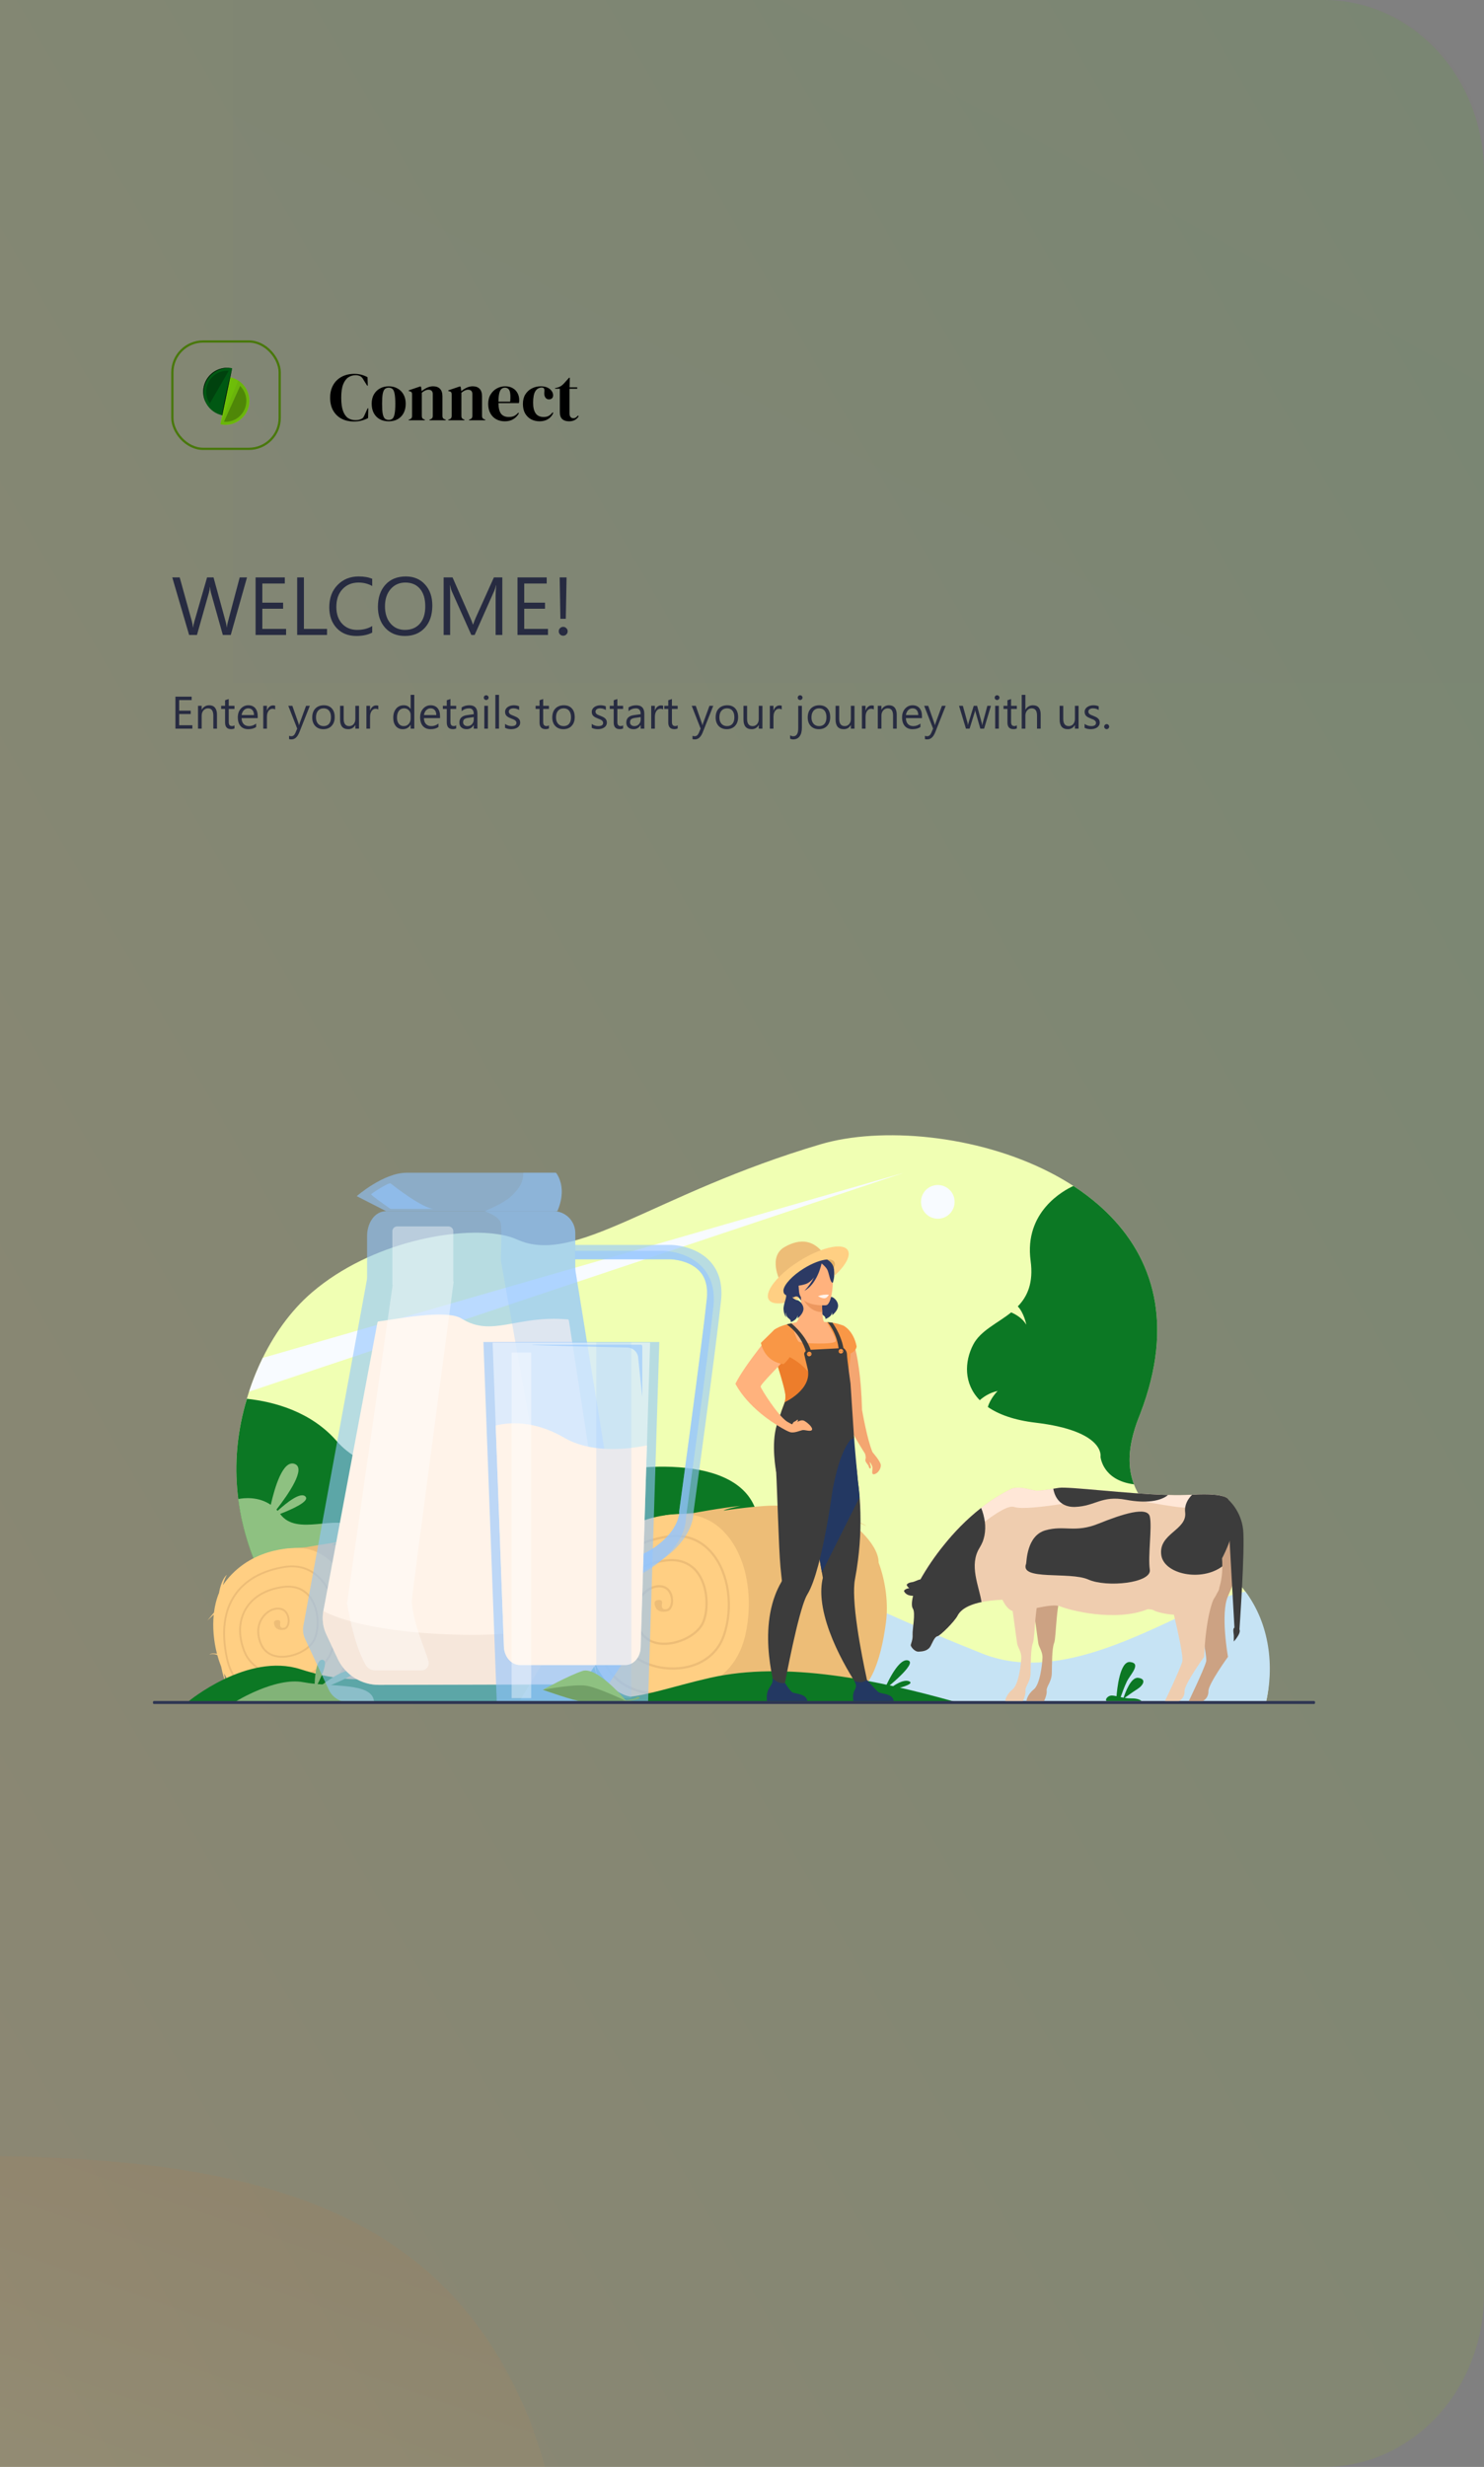 <svg width="650" height="1080" viewBox="0 0 650 1080" fill="none" xmlns="http://www.w3.org/2000/svg">
<rect x="0" y="0" width="650" height="1080" fill="#808080" stroke="none"/>
<path opacity="0.1" d="M0 0H580C598.565 0 616.37 7.965 629.497 22.143C642.625 36.321 650 55.55 650 75.6V1004.4C650 1024.45 642.625 1043.68 629.497 1057.86C616.37 1072.04 598.565 1080 580 1080H0V0Z" fill="url(#paint0_linear_62_873)"/>
<g clip-path="url(#clip0_62_873)">
<path d="M554.451 745.567L444.101 745.355L341.971 745.158L304.413 745.085L157.75 744.805C157.75 744.805 119.765 716.245 107.382 671.219C103.937 658.813 102.715 645.593 104.061 632.678C106.421 609.455 117.378 582.233 136.78 565.69C162.746 543.557 200.693 536.919 219.929 540.654C222.431 541.138 224.617 541.798 226.414 542.622C252.029 554.34 286.001 522.688 359.431 500.958C385.675 493.191 427.682 496.637 460.158 513.413C463.584 515.176 466.919 517.11 470.152 519.208C474.027 521.72 477.723 524.501 481.211 527.529C482.371 528.544 483.502 529.585 484.604 530.65C505.082 550.493 514.565 579.526 499.435 618.897C499.277 619.317 499.106 619.738 498.94 620.166C498.918 620.23 498.893 620.298 498.864 620.36C497.506 623.712 496.438 627.176 495.671 630.711C494.089 638.29 494.633 644.496 496.664 649.83C502.684 665.655 521.73 673.789 536.64 687.269L536.968 687.569C539.235 689.622 541.37 691.819 543.359 694.145C543.783 694.647 544.204 695.155 544.615 695.672C544.919 696.055 545.217 696.441 545.51 696.83C547.77 699.831 549.488 703.308 551.117 706.933C556.441 718.782 557.092 734.371 554.451 745.567Z" fill="#F0FFB3"/>
<path d="M554.452 745.567L444.102 745.355L341.972 745.158L304.414 745.085C306.711 738.638 325.836 689.512 350.875 693.753C377.13 698.198 368.422 699.209 430.214 723.914C471.137 740.264 519.912 701.039 545.516 696.833C556.184 710.994 558.188 729.733 554.452 745.567Z" fill="#C6E3F4"/>
<path d="M341.972 745.157L157.751 744.805C157.751 744.805 129.063 723.234 113.424 688.033C110.993 682.588 108.974 676.967 107.383 671.218C107.277 670.834 107.173 670.445 107.067 670.058C105.869 665.529 104.967 660.926 104.369 656.279C103.537 649.835 103.319 643.326 103.715 636.84C103.802 635.462 103.913 634.073 104.059 632.678C104.77 625.798 106.14 619.003 108.15 612.388C119.905 613.64 136.231 617.905 147.636 631.081C167.38 653.888 234.485 655.557 250.261 648.882C266.038 642.207 317.564 634.446 329.769 658.074C341.153 680.111 341.92 737.52 341.972 745.157Z" fill="#0C7824"/>
<path d="M109.09 609.256L395.93 513.412L115.083 594.491C112.744 599.266 110.741 604.2 109.09 609.256Z" fill="#F8FBFF"/>
<path d="M154.649 668.672C147.635 662.667 130.042 672.844 122.725 662.837L122.686 662.785C127.978 660.738 135.923 657.202 133.738 655.132C131.524 653.03 125.435 657.989 121.587 661.429C121.421 661.245 121.254 661.069 121.085 660.896C126.256 654.259 134.294 642.68 128.993 640.867C123.95 639.142 120.389 650.925 118.602 658.805C113.193 655.117 106.972 655.767 104.367 656.265C104.966 660.912 105.867 665.515 107.065 670.044C107.167 670.431 107.271 670.82 107.382 671.204C108.973 676.953 110.992 682.574 113.422 688.019C132.509 686.656 154.649 684.864 154.649 684.864C154.649 684.864 161.666 674.677 154.649 668.672Z" fill="#8EC181"/>
<path d="M202.316 695.557C202.284 687.796 190.582 679.648 190.582 679.648C192.604 679.489 197.769 682.107 197.769 682.107C196.385 680.878 189.943 678.846 189.943 678.846C187.866 677.511 181.372 676.71 180.998 676.603C180.625 676.497 187.652 675.641 187.652 675.641L179.214 676.208C179.214 676.208 171.622 675.267 166.087 674.706C160.551 674.146 145.376 676.443 145.376 676.443C146.069 675.854 151.659 674.706 151.659 674.706C144.557 675.427 134.123 677.376 134.102 677.379C128.045 677.784 124.024 678.138 124.024 678.138L120.352 744.355C120.352 744.355 181.364 744.037 189.987 744.355C198.61 744.672 203.084 732.173 205.001 717.425C205.895 710.599 204.933 702.606 202.316 695.557Z" fill="#EDBD77"/>
<path d="M131.089 677.748C131.089 677.748 111.445 676.249 98.981 692.118C98.519 692.709 98.088 693.324 97.692 693.961C98.118 691.544 99.377 689.426 99.377 689.426C96.821 691.564 95.93 697.387 95.93 697.387C94.823 700.022 94.1 702.943 93.716 705.987C92.164 707.892 90.852 709.41 90.852 709.41L93.618 706.87C93.047 712.474 93.607 718.485 95.041 724.035C94.042 723.855 92.62 723.75 91.644 724.319C91.644 724.319 93.589 723.774 95.188 724.589C95.658 726.32 96.224 728.024 96.884 729.692C97.404 732.522 98.518 736.032 99.059 737.669C98.695 736.356 98.407 734.494 98.186 732.638C101.683 739.781 106.848 744.823 112.863 744.874C129.154 745.015 149.219 742.502 153.561 721.158C157.902 699.814 148.817 678.281 131.089 677.748Z" fill="#FFCF83"/>
<path d="M99.078 737.667C99.162 737.979 99.264 738.285 99.383 738.585C99.407 738.643 99.284 738.284 99.078 737.667Z" fill="#FFCF83"/>
<path d="M123.315 744.317C118.798 744.317 113.362 743.547 108.72 740.696C103.703 737.615 100.426 732.646 98.98 725.933C96.517 714.504 97.727 705.116 102.574 698.046C107.107 691.438 114.752 687.134 124.706 685.601C131.417 684.566 137.231 686.744 141.512 691.898C147.7 699.344 149.477 711.926 145.836 722.493C143.263 729.954 136.389 734.57 127.45 734.829C127.194 734.829 126.94 734.84 126.686 734.84C117.681 734.84 109.564 730.221 106.776 723.431C103.929 716.51 104.087 709.739 107.192 704.367C110.347 698.911 116.31 695.362 123.978 694.366C130.918 693.469 134.664 696.714 136.581 699.592C140.282 705.148 140.274 714.164 137.792 718.518C135.402 722.714 128.788 725.952 123.043 725.751C118.899 725.601 115.734 723.676 114.134 720.33C112.078 716.025 112.211 711.58 114.504 708.132C116.351 705.357 119.334 703.664 122.096 703.814C125.275 703.987 126.63 706.653 126.825 708.881C126.997 710.845 126.33 713.031 124.723 713.407C121.734 714.107 120.674 712.469 120.63 712.399C120.63 712.399 119.016 709.726 121.024 709.342C123.325 708.9 122.719 710.693 122.719 710.693C122.752 710.742 122.151 713.163 124.536 712.597C125.52 712.367 126.165 710.764 126.007 708.946C125.833 706.954 124.702 704.775 122.053 704.629C119.565 704.487 116.872 706.045 115.182 708.583C113.054 711.782 112.94 715.929 114.866 719.965C116.74 723.884 120.359 724.822 123.065 724.919C128.533 725.108 134.817 722.061 137.071 718.101C139.16 714.434 139.722 705.789 135.891 700.041C133.326 696.193 129.239 694.509 124.075 695.176C116.666 696.128 110.92 699.536 107.894 704.765C104.916 709.91 104.786 716.421 107.527 723.101C110.268 729.781 118.452 734.249 127.418 733.989C136.002 733.742 142.594 729.336 145.052 722.208C148.604 711.899 146.887 699.646 140.873 692.409C138.026 688.979 132.925 685.153 124.821 686.401C115.113 687.907 107.648 692.092 103.251 698.508C98.537 705.381 97.37 714.54 99.784 725.754C101.18 732.243 104.331 737.034 109.149 739.993C118.877 745.972 134.24 742.353 134.377 742.317L132.638 743.26C129.581 743.97 126.453 744.325 123.315 744.317Z" fill="#EDBD77"/>
<path d="M384.851 684.124C384.813 674.864 370.855 665.148 370.855 665.148C373.267 664.956 379.428 668.08 379.428 668.08C377.776 666.613 370.096 664.191 370.096 664.191C367.619 662.603 359.872 661.642 359.428 661.515C358.983 661.388 367.364 660.367 367.364 660.367L357.3 661.045C357.3 661.045 348.25 659.921 341.642 659.252C335.034 658.584 316.938 661.324 316.938 661.324C317.764 660.622 324.432 659.252 324.432 659.252C315.959 660.111 303.512 662.438 303.496 662.442C296.269 662.918 291.475 663.346 291.475 663.346L287.096 742.329C287.096 742.329 359.871 741.946 370.158 742.329C380.445 742.711 385.78 727.798 388.065 710.208C389.122 702.064 387.975 692.531 384.851 684.124Z" fill="#EDBD77"/>
<path d="M299.895 662.883C299.895 662.883 276.462 661.096 261.603 680.027C261.052 680.731 260.539 681.464 260.066 682.224C260.573 679.341 262.074 676.816 262.074 676.816C259.026 679.365 257.962 686.31 257.962 686.31C256.643 689.453 255.781 692.929 255.328 696.567C253.478 698.841 251.912 700.65 251.912 700.65L255.211 697.618C254.531 704.304 255.197 711.473 256.918 718.096C255.725 717.881 254.028 717.758 252.864 718.435C252.864 718.435 255.185 717.785 257.094 718.753C257.653 720.819 258.328 722.851 259.115 724.841C259.737 728.217 261.065 732.403 261.709 734.365C261.275 732.798 260.931 730.579 260.668 728.363C264.839 736.881 271.001 742.896 278.175 742.967C297.606 743.126 321.541 740.137 326.718 714.678C331.895 689.219 321.04 663.518 299.895 662.883Z" fill="#FFCF83"/>
<path d="M261.711 734.354C261.811 734.724 261.932 735.089 262.075 735.446C262.103 735.517 261.958 735.096 261.711 734.354Z" fill="#FFCF83"/>
<path d="M290.624 742.283C285.237 742.283 278.751 741.365 273.215 737.965C267.23 734.289 263.322 728.363 261.596 720.345C258.659 706.704 260.101 695.512 265.884 687.08C271.29 679.197 280.418 674.063 292.28 672.236C300.286 670.999 307.22 673.598 312.329 679.746C319.709 688.635 321.83 703.636 317.487 716.24C314.417 725.145 306.217 730.645 295.554 730.955C295.25 730.965 294.947 730.968 294.645 730.968C283.904 730.968 274.221 725.458 270.896 717.359C267.507 709.105 267.682 701.026 271.391 694.618C275.155 688.11 282.267 683.878 291.413 682.7C299.693 681.63 304.16 685.5 306.447 688.932C310.861 695.556 310.85 706.314 307.892 711.509C305.045 716.513 297.151 720.375 290.3 720.135C285.356 719.958 281.582 717.661 279.673 713.668C277.216 708.535 277.378 703.231 280.114 699.12C282.316 695.81 285.874 693.791 289.177 693.969C292.973 694.177 294.586 697.355 294.819 700.014C295.023 702.357 294.227 704.963 292.31 705.411C288.745 706.244 287.481 704.3 287.429 704.209C287.429 704.209 285.503 701.018 287.904 700.558C290.646 700.034 289.925 702.171 289.925 702.171C289.964 702.23 289.248 705.119 292.093 704.45C293.265 704.176 294.036 702.263 293.847 700.096C293.639 697.715 292.291 695.121 289.129 694.948C286.161 694.778 282.947 696.637 280.933 699.663C278.403 703.472 278.259 708.427 280.56 713.24C282.795 717.913 287.113 719.034 290.339 719.15C296.862 719.373 304.357 715.737 307.046 711.017C309.537 706.644 310.21 696.332 305.637 689.476C302.578 684.886 297.703 682.876 291.543 683.671C282.706 684.811 275.851 688.873 272.247 695.11C268.694 701.247 268.539 709.014 271.81 716.981C275.081 724.948 284.84 730.28 295.535 729.969C305.775 729.672 313.639 724.413 316.571 715.914C320.808 703.62 318.76 689.005 311.587 680.373C308.187 676.28 302.107 671.717 292.449 673.204C280.859 674.99 271.959 679.981 266.709 687.635C261.087 695.834 259.695 706.768 262.573 720.134C264.239 727.874 267.999 733.589 273.745 737.119C285.357 744.251 303.673 739.935 303.834 739.892L301.762 741.016C301.654 741.046 296.879 742.283 290.624 742.283Z" fill="#EDBD77"/>
<path d="M410.761 518.786C409.306 518.786 407.883 519.219 406.673 520.03C405.464 520.842 404.521 521.995 403.964 523.344C403.407 524.693 403.262 526.178 403.546 527.61C403.83 529.042 404.53 530.358 405.559 531.39C406.588 532.423 407.899 533.126 409.326 533.41C410.753 533.695 412.233 533.549 413.577 532.99C414.921 532.431 416.07 531.484 416.878 530.27C417.686 529.055 418.117 527.628 418.117 526.168C418.117 525.198 417.927 524.238 417.557 523.342C417.187 522.447 416.645 521.633 415.962 520.948C415.279 520.262 414.468 519.718 413.576 519.348C412.683 518.977 411.726 518.786 410.761 518.786Z" fill="#F8FBFF"/>
<path d="M500.028 744.701H484.686C483.865 744.002 485.255 742.412 486.709 742.305C487.342 742.258 488.132 742.39 489.051 742.583C489.262 739.769 490.467 727.117 495.011 727.625C500.121 728.195 495.011 733.197 493.567 736.159C492.498 738.353 491.368 741.499 490.853 742.985C491.267 743.075 491.697 743.163 492.136 743.245C492.812 741.158 495.332 734.138 498.536 734.548C502.299 735.024 500.787 737.84 498.121 739.512C496.164 740.74 493.761 742.486 492.62 743.321C493.612 743.495 494.618 743.576 495.625 743.563C498.247 743.507 499.53 744.283 500.028 744.701Z" fill="#0C7824"/>
<path d="M82.406 744.967C82.406 744.967 108.423 723.29 131.668 730.797C186.466 748.488 191.966 705.471 228.476 728.86C264.987 752.249 277.762 742.083 311.008 734.549C344.255 727.015 384.729 735.624 418.116 744.989L82.406 744.967Z" fill="#0C7824"/>
<path d="M387.316 739.795C387.316 739.795 393.091 725.729 397.689 726.904C402.287 728.078 387.316 739.795 387.316 739.795Z" fill="#0C7824"/>
<path d="M388.414 740.252C388.414 740.252 395.057 734.519 398.291 736.101C401.526 737.684 388.414 740.252 388.414 740.252Z" fill="#0C7824"/>
<path d="M215.867 723.906C215.867 723.906 215.983 712.845 209.324 712.343C202.665 711.842 215.867 723.906 215.867 723.906Z" fill="#0C7824"/>
<path d="M103.123 744.989C103.123 744.989 120.534 734.126 132.858 736.463C145.182 738.8 163.213 736.333 163.828 744.989H103.123Z" fill="#82B378"/>
<path d="M137.215 740.794C137.215 740.794 148.77 730.414 154.434 731.37C160.098 732.325 137.215 740.794 137.215 740.794Z" fill="#82B378"/>
<path d="M137.817 739.673C137.691 738.905 137.768 725.942 141.351 726.656C144.933 727.371 137.817 739.673 137.817 739.673Z" fill="#82B378"/>
<g opacity="0.6">
<path d="M315.82 569.328C313.734 589.109 304.432 657.168 303.782 661.899C303.798 664.053 303.085 673.547 290.299 682.6C286.515 685.281 280.156 689.092 273.962 691.489L273.013 685.597L272.749 683.968C276.839 682.381 282.18 680.6 286.509 677.579C289.788 675.291 292.755 672.567 294.844 669.375C297.52 665.283 297.533 662.294 297.519 661.949L297.476 661.578L297.541 661.291C297.639 660.57 307.448 588.956 309.59 568.661C310.128 563.582 309.104 559.532 306.55 556.651C302.101 551.63 294.174 551.329 293.865 551.319H251.92V545.028H293.929C294.371 545.028 304.826 545.236 311.236 552.472C315.002 556.732 316.552 562.401 315.82 569.328Z" fill="#92C4FF"/>
</g>
<g opacity="0.6">
<path d="M312.48 571.926C310.396 591.706 301.092 659.767 300.444 664.496C300.456 666.445 299.874 674.401 290.299 682.602C286.155 686.15 282.258 688.972 274.067 692.147L272.743 683.973C273.934 683.513 273.769 683.673 275.061 683.092C279.389 681.153 282.954 679.988 286.503 677.584C289.782 675.297 292.749 672.573 294.838 669.381C297.515 665.288 297.527 662.299 297.513 661.955L297.47 661.583L297.535 661.296C297.633 660.575 307.443 588.962 309.584 568.667C310.122 563.587 309.099 559.538 306.544 556.657C302.095 551.636 294.168 551.334 293.859 551.325H251.914V547.626H290.584C291.025 547.626 301.481 547.834 307.892 555.069C311.667 559.328 313.212 565 312.48 571.926Z" fill="#92C4FF"/>
</g>
<path opacity="0.6" d="M276.376 722.746L276.327 722.816L264.166 740.787C263.292 742.078 262.117 743.135 260.744 743.867C259.371 744.6 257.841 744.985 256.286 744.99L152.649 745.248C150.829 745.247 149.048 744.726 147.513 743.746C145.979 742.766 144.755 741.366 143.984 739.712L133.629 717.521C132.784 715.71 132.524 713.68 132.884 711.714L136.513 691.964L150.564 615.478L160.633 560.655C160.738 560.081 160.791 559.499 160.791 558.916V541.045C160.791 535.748 163.867 530.261 169.145 530.261H242.417C243.673 530.26 244.916 530.508 246.077 530.99C247.237 531.472 248.292 532.179 249.18 533.071C250.068 533.963 250.772 535.021 251.252 536.186C251.732 537.351 251.979 538.599 251.978 539.86V555.146C251.979 555.663 252.02 556.178 252.101 556.688L272.74 683.971L273.026 685.74L274.388 694.135L277.891 715.743L277.904 715.821C278.294 718.24 277.748 720.718 276.376 722.746Z" fill="#92C4FF"/>
<path opacity="0.6" d="M246.03 522.171C246.03 522.264 246.03 522.36 246.019 522.453C245.93 524.676 245.41 527.293 244.151 530.262H169.151L168.202 529.777L156.254 523.669C156.254 523.669 167.958 513.421 178.081 513.421H243.561C243.561 513.421 245.813 516.077 246.024 520.983C246.031 521.142 246.036 521.309 246.039 521.475C246.043 521.696 246.043 521.931 246.03 522.171Z" fill="#92C4FF"/>
<path opacity="0.3" d="M246.029 522.17C246.029 522.263 246.029 522.359 246.018 522.452C245.92 524.675 245.357 527.292 243.995 530.261H212.291C217.242 528.086 221.757 525.903 224.508 523.141C227.589 520.051 229.162 517.585 229.204 513.412H243.353C243.353 513.412 245.794 516.068 246.02 520.974C246.028 521.133 246.032 521.3 246.035 521.467C246.042 521.695 246.042 521.93 246.029 522.17Z" fill="#92C4FF"/>
<path d="M266.112 720.945L259.083 731.333C257.819 733.202 256.12 734.732 254.133 735.792C252.146 736.852 249.931 737.409 247.681 737.415L165.891 737.635C162.113 737.635 158.413 736.554 155.225 734.519C152.037 732.484 149.493 729.58 147.89 726.146L142.919 715.501C141.431 712.312 140.98 708.734 141.628 705.273L144.245 691.323L165.326 578.961C165.348 578.846 165.406 578.741 165.491 578.661C165.576 578.581 165.685 578.53 165.801 578.517C172.602 577.702 195.365 573.024 202.136 577.247C215.654 585.681 226.226 575.632 248.673 577.631C248.796 577.642 248.912 577.693 249.002 577.778C249.092 577.863 249.151 577.975 249.17 578.098L267.216 695.425L269.098 707.662C269.812 712.31 268.745 717.056 266.112 720.945Z" fill="#FFF3E9"/>
<path opacity="0.3" d="M276.378 722.746L276.329 722.816L264.168 740.787C263.168 742.267 261.775 743.435 260.147 744.16H227.916L231.984 737.457L242.973 719.349C246.125 714.16 247.273 707.992 246.202 702.01L224.299 579.464L219.454 552.345C219.366 551.849 219.332 551.346 219.351 550.843C219.473 548.022 219.853 538.079 219.318 535.461C218.695 532.402 212.291 530.261 212.291 530.261H242.423C243.679 530.261 244.922 530.509 246.082 530.992C247.242 531.474 248.296 532.181 249.183 533.073C250.071 533.964 250.774 535.022 251.254 536.187C251.734 537.351 251.98 538.6 251.979 539.86V555.146C251.98 555.663 252.021 556.178 252.103 556.688L272.742 683.971L273.028 685.74L274.39 694.135L277.893 715.743L277.906 715.821C278.296 718.24 277.749 720.718 276.378 722.746Z" fill="#92C4FF"/>
<path opacity="0.5" d="M266.112 720.945L259.083 731.333C257.819 733.201 256.12 734.732 254.133 735.791C252.146 736.851 249.931 737.408 247.681 737.414L165.891 737.635C162.113 737.634 158.413 736.553 155.225 734.518C152.037 732.483 149.493 729.579 147.89 726.145L142.919 715.5C141.431 712.311 140.98 708.733 141.628 705.272C141.628 705.272 156.254 714.565 200.978 715.66C238.849 716.587 269.094 707.654 269.094 707.654C269.811 712.303 268.745 717.052 266.112 720.945Z" fill="#EFDCCE"/>
<path opacity="0.4" d="M173.993 536.925C172.823 536.925 171.864 537.842 171.864 538.963V562.042C171.865 562.256 171.9 562.468 171.97 562.669L152.002 701.836C152.002 701.836 154.623 719.553 160.238 729.012C160.669 729.719 161.276 730.302 161.998 730.704C162.721 731.106 163.535 731.314 164.361 731.307H184.516C186.654 731.307 188.219 729.377 187.69 727.391C186.02 721.12 181.085 711.487 180.34 700.961C180.253 699.745 198.703 561.147 198.703 561.147C198.703 561.147 198.646 561.053 198.537 560.898V538.963C198.537 537.842 197.588 536.925 196.41 536.925H173.993Z" fill="white"/>
<path opacity="0.6" d="M211.74 587.512L217.586 745.124H283.868L288.784 587.512H211.74Z" fill="#92C4FF"/>
<path opacity="0.5" d="M284.753 587.799L283.989 612.286L283.357 632.801L280.597 721.31C280.464 725.559 277.525 728.929 273.954 728.929H227.77C223.991 728.929 220.881 725.394 220.715 720.906L217.123 624.076L216.848 616.664L215.77 587.799H284.753Z" fill="white"/>
<path d="M283.35 632.8L280.59 721.309C280.457 725.558 277.519 728.928 273.947 728.928H227.763C223.985 728.928 220.875 725.393 220.709 720.905L217.117 624.074C222.746 622.695 233.848 621.682 247.094 629.4C258.322 635.948 273.046 634.846 283.35 632.8Z" fill="#FFF3E9"/>
<path opacity="0.4" d="M232.673 592.144H224.088V743.443H232.673V592.144Z" fill="white"/>
<path opacity="0.2" d="M276.525 587.592H261.18V743.444H276.525V587.592Z" fill="#92C4FF"/>
<path opacity="0.6" d="M281.313 589.177C281.269 589.04 281.183 588.922 281.067 588.838C280.95 588.755 280.81 588.712 280.668 588.715H235.785C220 588.715 274.67 589.952 274.67 589.952C275.97 589.952 277.218 590.47 278.137 591.393C279.057 592.316 279.573 593.567 279.573 594.872C279.573 594.872 281.329 611.97 281.329 611.456V589.596C281.328 589.551 281.323 589.506 281.315 589.461C281.338 589.368 281.337 589.27 281.313 589.177Z" fill="#92C4FF"/>
<path opacity="0.6" d="M171.195 518.185C171.158 518.137 171.109 518.098 171.052 518.074C170.007 517.703 162.801 522.462 162.556 522.837C162.311 523.211 171.052 529.264 171.052 529.264H190.211C185.45 529.319 172.669 519.349 171.195 518.185Z" fill="#92C4FF"/>
<path d="M274.302 744.694C274.302 744.694 257.062 744.676 254.645 744.783C252.228 744.889 237.799 739.776 237.799 739.776C238.099 739.61 248.625 733.763 255.059 731.557C261.544 729.334 274.11 744.472 274.294 744.694H274.302Z" fill="#8EC181"/>
<path d="M274.302 744.694C274.302 744.694 257.062 744.677 254.645 744.783C252.228 744.89 237.799 739.777 237.799 739.777C238.166 739.707 252.076 737.054 257.271 738.061C262.49 739.07 274.112 744.61 274.294 744.694H274.302Z" fill="#72A067"/>
<path d="M272.346 744.594C272.346 744.594 277.881 744.262 279.34 742.837C279.34 742.837 280.131 743.065 280.241 743.418C280.241 743.418 276.488 745.11 272.346 744.594Z" fill="#82B378"/>
<path d="M499.436 618.896C499.278 619.317 499.107 619.737 498.941 620.166C498.919 620.229 498.894 620.298 498.865 620.359C497.507 623.712 496.439 627.175 495.672 630.711C494.09 638.289 494.634 644.496 496.665 649.829C482.834 648.083 482.04 637.765 482.04 637.765C482.04 637.765 484.254 626.495 453.589 622.844C444.199 621.733 437.407 619.237 432.681 615.97C433.78 612.161 436.963 608.967 436.963 608.967C433.281 609.741 430.593 611.703 429.141 613.007C422.024 605.752 422.437 596.112 426.249 588.72C429.475 582.464 436.896 579.39 442.905 574.56C444.879 575.405 447.808 577.068 449.526 579.944C449.526 579.944 448.591 574.865 445.798 571.942C449.976 567.617 452.727 561.726 451.416 551.941C448.542 530.529 465.79 521.205 470.154 519.206C474.028 521.718 477.724 524.499 481.212 527.527C482.372 528.542 483.503 529.582 484.605 530.648C505.083 550.486 514.566 579.525 499.436 618.896Z" fill="#0C7824"/>
<path d="M575.549 744.7H67.451C67.202 744.7 67 744.903 67 745.153V745.546C67 745.796 67.202 745.999 67.451 745.999H575.549C575.798 745.999 576 745.796 576 745.546V745.153C576 744.903 575.798 744.7 575.549 744.7Z" fill="#2E3552"/>
<path d="M385.798 641.385C385.69 639.763 382.16 635.761 382.16 635.761C379.788 630.216 377.573 617.204 377.573 617.204C377.167 602.005 375.451 593.206 374.064 588.473C373.176 585.439 372.42 584.068 372.227 583.744L372.18 583.666C372.161 583.682 372.143 583.699 372.126 583.717C371.631 584.178 371.162 584.668 370.723 585.184C361.202 596.295 369.335 614.09 369.585 618.157C369.844 622.414 378.87 636.38 378.87 636.38C379.187 637.412 379.326 638.114 379.063 638.983C378.747 640.007 380.329 641.122 380.528 642.077C380.727 643.033 381.225 642.985 381.42 642.7C381.615 642.414 380.987 640.626 380.925 640.171C380.863 639.715 381.888 641.242 382.124 642.247C382.36 643.252 381.379 645.754 382.949 645.406C384.52 645.058 385.906 643.008 385.798 641.385Z" fill="#F4A671"/>
<path d="M358.296 563.479C358.296 563.479 358.219 565.167 359.228 565.499C360.237 565.831 358.187 569.468 358.349 571.936C358.51 574.405 359.595 575.386 359.595 575.386C359.595 575.386 359.073 574.031 359.365 573.195C359.365 573.195 359.318 574.941 360.585 575.814C361.852 576.687 361.512 577.452 361.512 577.452C361.512 577.452 364.376 576.592 364.457 574.436C364.457 574.436 364.58 575.411 364.481 575.814C364.481 575.814 366.953 573.951 367.071 571.803C367.19 569.655 365.124 567.844 364.185 567.812C363.245 567.78 361.145 565.926 361.202 565.225C361.259 564.523 358.296 563.479 358.296 563.479Z" fill="#2C3A64"/>
<path d="M366.211 551.413C364.545 548.874 357.929 550.302 351.434 554.588C344.938 558.874 341.025 564.421 342.69 566.96C344.356 569.5 350.973 568.08 357.469 563.786C363.965 559.492 367.878 553.952 366.211 551.413Z" fill="#E2AF64"/>
<path d="M380.497 738.798L376.993 740.108C376.993 740.108 361.781 718.932 359.911 700.301C359.576 696.967 359.688 693.751 360.411 690.776C360.411 690.776 360.263 689.924 360.003 688.418C359.883 687.714 359.734 686.867 359.565 685.897C359.07 683.054 358.39 679.161 357.612 674.731C355.823 664.534 353.5 651.5 351.701 641.916L352.65 641.612L362.861 638.307L364.971 631.579L372.574 629.571C372.574 629.571 374.271 632.905 375.79 648.658C376.07 650.722 376.324 653.003 376.516 655.474C377.216 664.673 376.974 673.919 375.793 683.068C375.445 685.805 375 688.628 374.458 691.537C374.058 693.665 373.998 696.567 374.165 699.899C374.926 715.13 380.497 738.798 380.497 738.798Z" fill="#3C3C3C"/>
<path d="M376.511 655.474L360.001 688.418C359.881 687.714 359.732 686.867 359.563 685.897C359.068 683.054 358.388 679.162 357.61 674.731C355.821 664.534 353.498 651.5 351.699 641.917L352.648 641.612L362.859 638.307L364.969 631.579L374.053 628.868C374.053 628.868 374.271 632.905 375.792 648.658C376.065 650.725 376.319 653.003 376.511 655.474Z" fill="#233862"/>
<path d="M372.472 630.399C372.975 629.794 368.866 630.508 368.866 630.508C362.462 632.216 345.353 625.746 345.353 625.746C345.353 625.746 339.15 631.218 339.964 644.336C340.361 650.74 341.087 677.948 341.845 685.999C342.12 688.918 342.361 690.994 342.459 691.823C342.459 691.826 342.459 691.829 342.459 691.832C342.476 692.084 342.41 692.334 342.272 692.545C341.171 694.43 340.234 696.407 339.472 698.453C332.029 718.363 340.619 742.88 340.619 742.88L342.849 741.978C342.849 741.978 347.737 714.692 351.706 702.638C352.38 700.593 353.027 698.987 353.619 698.026C355.346 695.229 356.95 690.659 358.405 685.223C361.154 674.944 363.366 661.57 364.839 651.252C365.048 651.255 367.166 636.78 372.472 630.399Z" fill="#3C3C3C"/>
<path d="M362.555 551.7L350.879 569.479C350.879 569.479 349.544 566.855 348.062 567.796C345.75 569.263 340.787 564.242 341.816 557.161C341.885 556.697 341.965 556.256 342.057 555.838C344.385 552.47 346.973 548.719 348.83 546.082C354.19 542.826 362.555 551.7 362.555 551.7Z" fill="#2C3A64"/>
<path d="M367.686 587.615C366.052 589.119 363.931 590.463 361.18 591.508C350.869 595.428 345.568 586.957 343.195 580.967C344.223 580.197 345.401 579.651 346.651 579.364C347.407 579.167 348.209 578.997 348.875 578.872C349.946 577.789 351.216 573.792 350.819 567.894L351.338 567.96L360.037 569.119C360.037 569.119 360.015 571.848 360.17 574.403C360.291 576.404 360.525 578.299 360.96 578.71C361.634 578.764 362.039 578.802 362.039 578.802C364.198 581.552 366.089 584.503 367.686 587.615Z" fill="#FFB27D"/>
<path d="M360.04 569.121C360.04 569.121 360.018 571.848 360.173 574.405C355.356 574.577 352.536 570.337 351.34 567.962L360.04 569.121Z" fill="#ED985F"/>
<path d="M361.801 571.44C361.801 571.44 350.435 572.356 349.976 565.249C349.518 558.142 347.741 553.464 354.978 552.58C362.214 551.696 363.802 554.317 364.531 556.653C365.26 558.99 364.744 571.019 361.801 571.44Z" fill="#FFB27D"/>
<path d="M363.939 552.718C362.041 550.691 360.746 551.245 360.042 551.936C353.607 548.902 349.92 554.231 349.92 554.231C349.482 559.385 346.002 562.538 346.002 562.538C346.002 562.538 348.156 563.69 352.858 562.151C354.296 561.674 355.533 560.555 356.561 559.222C355.431 561.369 354.014 563.351 352.349 565.114C357.885 562.098 359.678 553.982 359.854 553.123C360.588 553.706 362.043 554.979 362.543 556.284C363.225 558.06 363.715 561.771 364.79 561.576C364.794 561.576 366.782 555.753 363.939 552.718Z" fill="#2C3A64"/>
<path d="M353.582 744.7H335.94C335.94 744.7 335.518 742.001 336.44 739.955C337.323 737.99 338.705 737.098 338.374 734.717C339.494 735.874 341.323 737.171 343.872 736.828C344.189 737.336 345.889 740.057 346.933 740.809C348.086 741.646 353.226 741.349 353.582 744.7Z" fill="#233862"/>
<path d="M375.213 589.473C373.799 582.371 369.412 580.339 369.412 580.339C369.412 580.339 366.928 579.386 364.611 579.056C363.979 578.967 363.284 578.897 362.514 578.835L362.04 578.804C362.198 579.042 366.31 585.38 366.074 587.084C365.842 588.817 350.89 588.225 349.807 587.349C348.939 586.642 347.435 581.936 346.867 580.096C346.724 579.637 346.641 579.356 346.641 579.356C346.641 579.356 341.421 580.27 338.965 582.312C340.193 583.712 341.246 585.258 342.098 586.915C342.217 587.158 342.331 587.401 342.435 587.647C342.658 588.161 342.842 588.692 342.984 589.234C343.163 589.941 343 590.671 342.62 591.457C342.278 592.173 341.747 592.943 341.136 593.778C340.735 594.32 340.301 594.889 339.86 595.509C340.176 596.546 340.575 597.786 341.024 599.189C341.948 602.076 343.046 605.643 343.83 609.483C344.124 610.924 344.09 612.412 343.732 613.837C343.591 614.406 343.401 614.961 343.164 615.496C342.791 616.334 342.699 617.49 342.28 618.574C340.572 623.019 338.599 628.81 340.577 631.835C341.894 635.704 372.423 626.31 370.367 622.254C370.367 622.254 371.585 600.973 372.423 594.382C372.45 594.14 372.472 593.906 372.485 593.671C372.505 593.307 372.505 592.943 372.485 592.579C375.142 591.385 375.213 589.473 375.213 589.473Z" fill="#F99746"/>
<path d="M391.458 744.7H373.818C373.818 744.7 373.158 741.876 374.316 739.956C375.341 738.255 374.949 737.286 374.19 735.879C375.126 736.286 376.141 736.478 377.16 736.441C378.039 736.39 378.969 735.99 379.784 735.516C380.543 736.384 383.793 740.083 384.81 740.814C385.962 741.646 391.102 741.349 391.458 744.7Z" fill="#233862"/>
<path d="M341.574 560.655C341.574 560.655 336.288 550.095 343.674 545.922C351.061 541.749 356.467 543.382 360.53 548.492L341.574 560.655Z" fill="#EDBD77"/>
<path d="M371.331 547.33C369.81 544.884 364.492 545.279 358.071 547.917C355.34 549.055 352.71 550.421 350.207 552C346.871 554.089 343.964 556.375 341.683 558.61C337.435 562.782 335.357 566.777 336.736 568.992C338.265 571.449 343.632 571.038 350.101 568.357C349.576 567.782 348.836 567.296 348.062 567.79C347.289 568.284 346.155 568.03 345.084 567.177C344.293 567.047 343.708 566.728 343.387 566.212C343.144 565.794 343.058 565.304 343.143 564.828C343.474 562.359 346.958 558.526 351.964 555.392C355.809 552.986 359.632 551.568 362.264 551.4C363.795 551.3 364.924 551.622 365.418 552.421C365.846 553.108 365.751 554.065 365.226 555.173C365.481 556.309 365.539 557.48 365.399 558.635C370.306 554.146 372.812 549.711 371.331 547.33Z" fill="#FFCF83"/>
<path d="M354.148 616.149C349.751 617.563 345.47 618.171 342.074 618.417C342.491 617.333 342.801 616.353 343.181 615.512C343.418 614.977 343.608 614.422 343.749 613.853C344.107 612.428 344.14 610.939 343.847 609.499C343.056 605.659 340.979 599.108 340.051 596.221C342.518 590.698 345.066 593.711 345.066 593.711C345.066 593.711 352.522 597.067 355.696 603.253C358.871 609.439 357.942 614.93 354.148 616.149Z" fill="#ED7D2B"/>
<path d="M344.598 579.831C344.598 579.831 351.732 584.339 353.548 593.94L355.696 593.256C355.696 593.256 354.864 586.403 346.652 579.364C346.3 579.408 345.951 579.472 345.607 579.558C345.339 579.626 344.598 579.831 344.598 579.831Z" fill="#3C3C3C"/>
<path d="M369.709 594.182L367.46 594.331C367.911 586.007 363.748 580.324 362.518 578.835C363.289 578.897 363.989 578.971 364.615 579.056C370.503 587.605 369.709 594.182 369.709 594.182Z" fill="#3C3C3C"/>
<path d="M353.762 599.265C353.623 598.671 352.249 592.915 352.249 592.915C352.249 592.915 351.932 591.113 355.086 590.934C358.24 590.755 369.432 590.164 369.432 590.164C369.432 590.164 370.958 591.088 370.98 592.983C371.002 594.879 372.525 605.725 372.525 605.725L374.093 629.577L339.964 644.34C339.964 644.34 337.623 632.286 340.244 623.883C341.772 618.983 343.743 613.865 343.743 613.865C343.743 613.865 355.887 608.321 353.762 599.265Z" fill="#3C3C3C"/>
<path d="M353.458 593.101C353.4 592.922 353.397 592.729 353.448 592.547C353.5 592.366 353.604 592.203 353.748 592.081C353.891 591.959 354.068 591.883 354.255 591.861C354.441 591.84 354.631 591.875 354.798 591.962C354.965 592.049 355.102 592.184 355.193 592.349C355.283 592.515 355.323 592.704 355.306 592.892C355.29 593.08 355.218 593.259 355.1 593.406C354.982 593.553 354.823 593.661 354.643 593.717C354.404 593.792 354.146 593.769 353.925 593.654C353.703 593.538 353.535 593.34 353.458 593.101Z" fill="#ED7D2B"/>
<path d="M353.62 593.051C353.562 592.871 353.559 592.678 353.61 592.496C353.662 592.315 353.766 592.153 353.91 592.031C354.053 591.908 354.23 591.832 354.417 591.811C354.604 591.79 354.793 591.825 354.96 591.911C355.127 591.998 355.264 592.133 355.355 592.299C355.446 592.464 355.485 592.653 355.469 592.841C355.452 593.029 355.38 593.208 355.262 593.355C355.144 593.502 354.985 593.61 354.805 593.667C354.567 593.741 354.308 593.718 354.087 593.603C353.865 593.488 353.697 593.289 353.62 593.051Z" fill="#F99746"/>
<path d="M353.936 592.763C353.936 592.736 353.944 592.709 353.959 592.686C353.974 592.663 353.996 592.646 354.021 592.635C354.046 592.625 354.074 592.622 354.101 592.628C354.127 592.633 354.152 592.647 354.171 592.666C354.19 592.685 354.203 592.71 354.208 592.737C354.213 592.764 354.21 592.792 354.2 592.817C354.189 592.842 354.171 592.864 354.148 592.879C354.126 592.894 354.099 592.902 354.072 592.901C354.035 592.901 354.001 592.886 353.975 592.86C353.95 592.834 353.936 592.799 353.936 592.763Z" fill="#3C3C3C"/>
<path d="M354.83 592.765C354.83 592.738 354.838 592.711 354.853 592.688C354.869 592.665 354.89 592.648 354.915 592.637C354.941 592.627 354.968 592.624 354.995 592.63C355.022 592.635 355.046 592.648 355.066 592.668C355.085 592.687 355.098 592.712 355.103 592.739C355.108 592.766 355.105 592.794 355.094 592.819C355.084 592.844 355.066 592.866 355.043 592.881C355.02 592.896 354.993 592.903 354.966 592.903C354.948 592.903 354.93 592.9 354.914 592.893C354.897 592.886 354.882 592.875 354.869 592.863C354.857 592.85 354.847 592.835 354.84 592.818C354.833 592.801 354.83 592.783 354.83 592.765Z" fill="#3C3C3C"/>
<path d="M367.335 591.9C367.277 591.72 367.274 591.527 367.325 591.345C367.377 591.164 367.481 591.001 367.624 590.879C367.768 590.757 367.945 590.68 368.132 590.659C368.319 590.638 368.508 590.673 368.675 590.76C368.842 590.847 368.98 590.982 369.07 591.148C369.161 591.314 369.2 591.502 369.183 591.691C369.166 591.879 369.094 592.058 368.976 592.205C368.858 592.352 368.698 592.46 368.518 592.516C368.401 592.553 368.276 592.567 368.153 592.557C368.03 592.546 367.909 592.511 367.8 592.454C367.69 592.397 367.592 592.318 367.512 592.223C367.433 592.128 367.373 592.018 367.335 591.9Z" fill="#ED7D2B"/>
<path d="M367.498 591.849C367.44 591.669 367.436 591.476 367.487 591.295C367.538 591.113 367.642 590.951 367.786 590.828C367.929 590.706 368.105 590.629 368.292 590.608C368.479 590.586 368.669 590.621 368.836 590.708C369.003 590.795 369.141 590.929 369.231 591.095C369.322 591.26 369.362 591.449 369.346 591.637C369.329 591.825 369.257 592.004 369.139 592.151C369.021 592.299 368.862 592.407 368.682 592.463C368.444 592.538 368.186 592.515 367.965 592.4C367.743 592.285 367.575 592.087 367.498 591.849Z" fill="#F99746"/>
<path d="M367.811 591.561C367.809 591.542 367.811 591.522 367.817 591.504C367.823 591.485 367.833 591.468 367.846 591.454C367.859 591.44 367.874 591.428 367.892 591.42C367.91 591.412 367.929 591.408 367.948 591.408C367.967 591.408 367.987 591.412 368.004 591.42C368.022 591.428 368.038 591.44 368.051 591.454C368.063 591.468 368.073 591.485 368.079 591.504C368.085 591.522 368.087 591.542 368.085 591.561C368.081 591.595 368.065 591.626 368.04 591.649C368.015 591.672 367.982 591.684 367.948 591.684C367.914 591.684 367.881 591.672 367.856 591.649C367.831 591.626 367.815 591.595 367.811 591.561Z" fill="#3C3C3C"/>
<path d="M368.705 591.563C368.705 591.535 368.713 591.508 368.728 591.485C368.742 591.462 368.764 591.445 368.789 591.434C368.814 591.423 368.842 591.42 368.869 591.425C368.895 591.43 368.92 591.443 368.939 591.463C368.959 591.482 368.972 591.507 368.978 591.533C368.983 591.56 368.98 591.588 368.97 591.613C368.96 591.639 368.942 591.66 368.919 591.676C368.897 591.691 368.87 591.699 368.843 591.699C368.806 591.699 368.772 591.685 368.746 591.659C368.72 591.634 368.706 591.599 368.705 591.563Z" fill="#3C3C3C"/>
<path d="M343.144 564.835C343.144 564.835 343.066 566.524 344.076 566.854C345.085 567.184 343.036 570.831 343.196 573.293C343.356 575.755 344.442 576.742 344.442 576.742C344.442 576.742 343.921 575.388 344.213 574.55C344.213 574.55 344.166 576.296 345.433 577.171C346.699 578.045 346.359 578.809 346.359 578.809C346.359 578.809 349.224 577.948 349.304 575.793C349.304 575.793 349.426 576.767 349.328 577.172C349.328 577.172 351.8 575.309 351.919 573.161C352.038 571.013 349.972 569.202 349.032 569.169C348.093 569.135 345.993 567.283 346.049 566.583C346.106 565.883 343.144 564.835 343.144 564.835Z" fill="#2C3A64"/>
<path d="M358.295 567.465C358.295 567.465 359.989 568.495 361.194 568.376C362.399 568.257 363.038 566.812 363.038 566.812C361.428 566.642 359.8 566.866 358.295 567.465Z" fill="#FFF2E9"/>
<path d="M352.444 622.126C351.388 621.474 350.214 621.968 349.177 622.533C349.555 622.114 349.509 621.766 349.449 621.558C349.389 621.35 348.71 622.063 347.979 622.39C347.249 622.717 347.056 623.545 347.056 623.545C346.792 623.555 345.718 622.958 344.762 622.391C340.618 619.693 333.375 608.094 333.167 607.087C332.96 606.081 342.243 597.049 345.064 593.71C347.886 590.372 343.361 580.597 338.975 582.318C338.975 582.318 326.311 597.326 322.121 605.784C322.121 605.784 326.488 615.321 340.263 623.855L340.244 623.872C340.244 623.872 344.149 626.346 345.957 626.947C347.836 627.573 350.499 626.242 351.581 626.085C352.663 625.928 354.913 626.858 355.578 626.069C356.242 625.28 354.363 623.309 352.444 622.126Z" fill="#FFB27D"/>
<path d="M338.975 582.318L333.281 587.895C333.281 587.895 334.58 596.13 343.19 597.206C343.19 597.206 350.257 591.528 346.037 585.618C341.817 579.708 338.975 582.318 338.975 582.318Z" fill="#F99746"/>
<path d="M516.639 673.995C516.639 673.995 529.436 723.557 528.288 727.473C527.139 731.389 520.713 744.699 520.713 744.699H526.897C527.656 744.277 528.282 743.651 528.706 742.891C529.129 742.132 529.333 741.268 529.295 740.399C529.192 737.327 537.864 725.347 537.864 725.347C537.864 725.347 534.464 706.321 537.864 698.825C552.515 666.552 527.978 666.852 516.639 673.995Z" fill="#CCA283"/>
<path d="M450.903 691.146C450.903 691.146 454.576 717.77 454.78 719.402C454.984 721.034 456.719 723.09 456.616 725.752C456.513 728.414 455.596 737.425 452.739 739.678C449.883 741.93 449.576 744.694 449.576 744.694H457.326C457.326 744.694 458.652 742.032 458.448 740.189C458.244 738.346 460.591 736.4 460.694 732.612C460.796 728.825 460.694 721.758 461.714 719.3C462.734 716.843 462.427 699.947 465.794 696.158C469.162 692.369 450.903 691.146 450.903 691.146Z" fill="#CCA283"/>
<path d="M535.265 682.249C535.349 683.476 535.39 684.619 535.39 685.762C535.18 714.584 506.763 705.951 505.744 705.189C504.648 704.427 502.666 704.511 502.666 704.511C488.455 710.183 468.55 704.976 464.417 703.284C460.284 701.592 449.277 705.781 444.172 705.4C442.105 705.23 440.376 703.071 439.068 700.363C437.213 696.512 436.159 691.559 435.99 689.824C435.906 688.851 434.598 685.126 432.827 680.556C432.11 678.778 431.31 676.831 430.465 674.841C430.298 674.503 430.171 674.122 430.002 673.784C430.424 673.317 430.804 672.811 431.183 672.303C433.418 669.339 434.979 665.869 436.707 662.399C438.478 658.757 440.376 655.033 443.201 651.69C447.376 650.378 452.352 652.749 454.419 652.622C456.824 652.536 459.185 652.113 461.336 651.775C462.222 651.606 463.022 651.479 463.781 651.352C467.998 650.717 493.554 654.019 511.604 654.527C515.315 654.654 518.688 654.613 521.513 654.443C521.725 654.443 521.935 654.4 522.146 654.4C529.695 653.976 533.701 654.443 535.81 655.119C538.13 655.84 538.171 656.729 538.171 656.729C545.386 663.791 535.265 682.249 535.265 682.249Z" fill="#EFCDAF"/>
<path d="M441.61 691.146C441.61 691.146 445.283 717.77 445.487 719.402C445.691 721.034 447.426 723.09 447.323 725.752C447.22 728.414 446.303 737.425 443.447 739.678C440.59 741.93 440.283 744.694 440.283 744.694H448.033C448.033 744.694 449.36 742.032 449.156 740.189C448.952 738.346 451.298 736.4 451.401 732.612C451.503 728.825 451.401 721.758 452.421 719.3C453.441 716.843 453.136 699.947 456.501 696.158C459.867 692.369 441.61 691.146 441.61 691.146Z" fill="#EFCDAF"/>
<path d="M508.656 685.083C508.656 685.083 518.986 723.558 517.83 727.474C516.674 731.39 510.255 744.7 510.255 744.7H516.44C517.198 744.278 517.825 743.652 518.248 742.893C518.672 742.133 518.876 741.27 518.837 740.4C518.736 737.328 527.408 725.348 527.408 725.348C527.408 725.348 528.109 703.63 533.21 697.178C538.311 690.727 519.995 677.944 508.656 685.083Z" fill="#EFCDAF"/>
<path d="M403.426 694.93C403.01 695.493 402.635 695.895 402.635 695.895C402.575 695.869 401.783 696.025 400.797 695.985C400.006 695.955 399.081 695.796 398.324 695.311C397.781 694.965 397.359 694.459 397.115 693.863C397.115 693.863 397.465 692.955 399.303 692.715C400.657 692.541 401.991 691.604 403.119 691.477C403.52 691.422 403.926 691.519 404.26 691.749C405.122 692.35 404.192 693.906 403.426 694.93Z" fill="#EFCDAF"/>
<path d="M401.472 698.52C401.42 698.496 400.775 698.618 399.933 698.615C398.579 698.615 396.704 698.284 395.949 696.49C395.949 696.49 396.299 695.58 398.137 695.342C398.2 695.342 398.268 695.325 398.33 695.31C399.513 695.099 400.677 694.358 401.694 694.145C402.203 694.042 402.676 694.074 403.097 694.371C403.189 694.434 403.267 694.516 403.324 694.613C403.381 694.71 403.415 694.818 403.426 694.929C403.595 696.201 401.472 698.52 401.472 698.52Z" fill="#EFCDAF"/>
<path d="M443.542 659.644C443.036 672.851 440.589 698.117 439.071 700.36C435.36 700.528 432.366 700.868 429.921 701.376C422.329 702.941 420.22 705.821 419.504 707.175C418.155 709.884 411.828 716.064 410.732 716.274C409.593 716.485 408.92 717.967 407.738 720.38C406.599 722.749 404.322 722.961 402.425 723.088C400.527 723.173 398.966 720.887 398.925 720.337C398.882 719.745 399.895 717.967 399.725 715.598C399.599 713.226 401.117 706.159 399.852 704.254C399.05 703.027 399.515 700.403 399.936 698.625C400.189 697.566 400.442 696.847 400.442 696.847C400.542 696.554 400.669 696.271 400.822 696.001C401.075 695.45 401.37 694.815 401.707 694.139C402.087 693.334 402.593 692.445 403.142 691.472C406.117 686.235 409.516 681.252 413.305 676.575C417.775 670.987 423.257 665.231 429.755 660.153C433.919 656.849 438.429 654.01 443.207 651.688C443.626 651.856 443.71 655.031 443.542 659.644Z" fill="#EFCDAF"/>
<path d="M449.434 684.616C449.7 683.935 449.562 672.349 457.896 669.969C466.229 667.59 470.789 671.25 481.187 667.039C491.585 662.828 502.539 659.35 503.626 663.928C504.712 668.506 502.713 681.321 503.626 687.18C504.538 693.039 484.796 695.117 476.698 691.513C468.6 687.91 446.503 692.123 449.434 684.616Z" fill="#3C3C3C"/>
<path d="M538.182 656.741C538.182 656.741 543.578 661.364 544.489 669.599C545.4 677.834 542.848 714.046 542.848 714.046L540.766 713.929L538.53 673.88L538.182 656.741Z" fill="#3C3C3C"/>
<path d="M540.413 718.649C540.413 718.649 544.913 713.789 542.117 712.69C539.321 711.592 540.413 714.887 540.413 716.168V718.649Z" fill="#3C3C3C"/>
<path d="M535.811 655.115C530.582 657.697 524.804 660.067 521.388 660.153C513.924 660.28 495.79 655.962 488.41 655.496C481.031 655.029 451.131 661.972 444.088 659.729C443.915 659.656 443.727 659.626 443.541 659.643C441.98 659.516 439.618 660.618 436.708 662.396C435.065 663.453 433.25 664.723 431.352 666.163C419.08 675.473 403.141 691.472 403.141 691.472C406.115 686.235 409.515 681.252 413.304 676.575C417.774 670.987 423.256 665.231 429.753 660.153C433.918 656.849 438.428 654.01 443.205 651.687C447.381 650.375 452.357 652.746 454.424 652.619C456.828 652.534 459.19 652.11 461.341 651.772C462.226 651.603 463.027 651.476 463.786 651.349C468.002 650.714 493.559 654.016 511.609 654.524C515.319 654.651 518.693 654.61 521.518 654.44C521.73 654.44 521.94 654.397 522.15 654.397C529.696 653.972 533.703 654.438 535.811 655.115Z" fill="#FFE7D7"/>
<path d="M511.601 654.522C508.338 657.192 502.078 658.259 493.229 656.603C482.466 654.589 479.913 659.35 470.974 659.716C463.087 660.034 461.591 653.348 461.348 651.767C462.218 651.622 463.042 651.481 463.804 651.365C467.991 650.728 493.571 654.003 511.601 654.522Z" fill="#3C3C3C"/>
<path d="M431.186 672.299C431.006 673.162 430.766 674.01 430.468 674.839C430.072 675.789 429.607 676.709 429.076 677.59C424.311 685.21 428.823 694.351 429.921 701.377C422.329 702.942 420.221 705.822 419.504 707.176C418.155 709.886 411.828 716.065 410.732 716.275C409.594 716.486 408.92 717.969 407.738 720.382C406.6 722.75 404.322 722.963 402.426 723.09C400.528 723.174 398.966 720.888 398.925 720.339C398.883 719.747 399.895 717.969 399.726 715.599C399.599 713.227 401.118 706.16 399.852 704.255C399.05 703.028 399.515 700.404 399.936 698.626C398.587 698.626 396.689 698.288 395.93 696.51C395.93 696.51 396.309 695.579 398.123 695.325H398.334C397.79 694.963 397.364 694.447 397.111 693.844C397.111 693.844 397.491 692.955 399.303 692.701C400.654 692.531 402.003 691.601 403.142 691.474C406.117 686.236 409.516 681.253 413.306 676.576C417.775 670.988 423.257 665.232 429.755 660.154C430.534 662.084 431.072 664.102 431.357 666.164C431.635 668.205 431.578 670.278 431.186 672.299Z" fill="#3C3C3C"/>
<path d="M535.273 682.238C535.353 683.467 535.387 684.635 535.379 685.748C526.12 692.642 509.878 689.162 508.657 680.87C507.252 671.319 520.045 669.969 519.107 662.097C518.724 658.888 520.23 656.316 522.15 654.397C538.031 653.452 538.181 656.742 538.181 656.742C545.373 663.807 535.273 682.238 535.273 682.238Z" fill="#3C3C3C"/>
</g>
<path d="M106.37 168.28C106.79 168.726 107.169 169.209 107.504 169.722C108.643 171.464 109.24 173.504 109.219 175.585C109.199 177.666 108.561 179.694 107.387 181.413C106.214 183.131 104.557 184.463 102.626 185.24C100.695 186.016 98.578 186.203 96.541 185.775V185.771L96.546 185.757C96.548 185.754 96.546 185.752 96.548 185.75C96.545 185.742 96.548 185.74 96.548 185.735L97.37 181.818L100.854 165.18L100.856 165.182C100.919 165.194 100.98 165.208 101.044 165.224C101.187 165.255 101.327 165.292 101.47 165.332C101.603 165.367 101.734 165.404 101.865 165.447C102.059 165.505 102.253 165.573 102.441 165.648C102.528 165.679 102.612 165.711 102.694 165.746C102.818 165.795 102.935 165.847 103.057 165.903C103.146 165.941 103.233 165.986 103.32 166.03C103.387 166.06 103.453 166.093 103.521 166.128C103.783 166.264 104.041 166.409 104.294 166.568C105.058 167.046 105.756 167.621 106.37 168.28Z" fill="url(#paint1_linear_62_873)"/>
<g style="mix-blend-mode:multiply" opacity="0.16">
<g style="mix-blend-mode:multiply">
<path d="M104.294 166.567L96.541 185.774L100.854 165.179C102.074 165.434 103.238 165.904 104.294 166.567Z" fill="#88EE03"/>
</g>
</g>
<path d="M101.685 161.22V161.225C101.682 161.227 101.685 161.234 101.68 161.239C101.681 161.246 101.681 161.253 101.678 161.26L100.856 165.182L97.37 181.818C97.304 181.804 97.243 181.79 97.18 181.773C94.523 181.172 92.205 179.559 90.719 177.276C90.523 176.974 90.342 176.663 90.176 176.344C90.176 176.344 90.174 176.336 90.169 176.327C90.16 176.314 90.152 176.3 90.146 176.285C89.257 174.537 88.873 172.576 89.04 170.622C89.207 168.668 89.916 166.8 91.088 165.228C92.261 163.656 93.849 162.444 95.675 161.727C97.5 161.011 99.489 160.819 101.418 161.173C101.427 161.173 101.434 161.175 101.439 161.175C101.521 161.187 101.603 161.204 101.685 161.22Z" fill="url(#paint2_linear_62_873)"/>
<g style="mix-blend-mode:multiply" opacity="0.25">
<g style="mix-blend-mode:multiply">
<path d="M101.044 165.223C100.85 166.354 100.61 167.656 100.341 169.049C100.201 169.77 100.063 170.518 99.906 171.274C99.749 172.029 99.594 172.798 99.437 173.564C99.274 174.332 99.107 175.097 98.946 175.854C98.779 176.605 98.613 177.347 98.454 178.064C98.129 179.499 97.815 180.835 97.529 181.976C97.252 183.119 96.993 184.067 96.824 184.732C96.672 185.314 96.569 185.675 96.546 185.756C96.544 185.749 96.545 185.741 96.548 185.735L100.854 165.179C100.917 165.191 100.98 165.207 101.044 165.223Z" fill="#88EE03"/>
</g>
</g>
<g style="mix-blend-mode:screen" opacity="0.7">
<g style="mix-blend-mode:screen">
<path d="M101.68 161.239C101.682 161.246 101.681 161.254 101.678 161.26L97.37 181.819C97.304 181.804 97.243 181.791 97.18 181.774C97.376 180.646 97.615 179.339 97.884 177.946C98.025 177.225 98.17 176.48 98.32 175.721C98.475 174.968 98.632 174.197 98.788 173.431C98.952 172.664 99.118 171.898 99.28 171.142C99.437 170.385 99.613 169.648 99.772 168.931C100.095 167.498 100.411 166.161 100.694 165.016C100.971 163.874 101.233 162.928 101.401 162.263C101.554 161.68 101.657 161.319 101.68 161.239Z" fill="black"/>
</g>
</g>
<g style="mix-blend-mode:screen" opacity="0.25">
<g style="mix-blend-mode:screen">
<path d="M105.18 168.954C105.636 169.407 106.043 169.908 106.392 170.448C107.056 171.458 107.513 172.589 107.738 173.776C107.963 174.963 107.952 176.183 107.704 177.366C107.457 178.548 106.978 179.67 106.296 180.667C105.613 181.665 104.741 182.517 103.728 183.176C102.072 184.268 100.104 184.789 98.125 184.659L98.148 184.548L105.18 168.954Z" fill="black"/>
</g>
</g>
<g style="mix-blend-mode:screen" opacity="0.25">
<g style="mix-blend-mode:screen">
<path d="M100.098 162.336L100.052 162.556L91.896 176.654C91.873 176.622 91.847 176.587 91.826 176.552C91.163 175.541 90.707 174.409 90.482 173.222C90.258 172.034 90.27 170.814 90.518 169.631C90.766 168.448 91.245 167.325 91.928 166.328C92.61 165.33 93.483 164.478 94.496 163.818C96.153 162.729 98.12 162.208 100.098 162.336Z" fill="black"/>
</g>
</g>
<g style="mix-blend-mode:multiply" opacity="0.16">
<g style="mix-blend-mode:multiply">
<path d="M106.37 168.279C106.79 168.726 107.169 169.209 107.504 169.722C108.643 171.463 109.24 173.504 109.219 175.585C109.199 177.665 108.561 179.694 107.387 181.412C106.214 183.131 104.557 184.463 102.626 185.239C100.695 186.016 98.578 186.202 96.541 185.775C97.09 185.85 97.642 185.891 98.196 185.899C99.292 185.897 100.382 185.734 101.43 185.414C102.468 185.098 103.452 184.623 104.345 184.007L104.991 183.52C105.213 183.363 105.396 183.162 105.601 182.986L105.898 182.712L106.17 182.412C106.355 182.219 106.529 182.015 106.692 181.801L107.17 181.15L107.582 180.458C107.729 180.23 107.825 179.975 107.949 179.739C108.07 179.498 108.173 179.249 108.258 178.994C108.448 178.49 108.599 177.973 108.71 177.446L108.849 176.648C108.877 176.381 108.894 176.112 108.915 175.843C108.932 175.573 108.935 175.302 108.924 175.032L108.919 174.625L108.875 174.224C108.821 173.684 108.73 173.148 108.601 172.621L108.362 171.839C108.289 171.574 108.163 171.335 108.067 171.08C108.015 170.954 107.969 170.827 107.912 170.701L107.718 170.333C107.585 170.092 107.469 169.83 107.323 169.605C107.033 169.144 106.715 168.701 106.37 168.279Z" fill="#88EE03"/>
</g>
</g>
<g style="mix-blend-mode:screen" opacity="0.7">
<g style="mix-blend-mode:screen">
<path d="M101.417 161.172C101.375 161.167 101.31 161.162 101.223 161.155C101.055 161.132 100.8 161.125 100.481 161.101C100.098 161.088 99.714 161.096 99.332 161.123C98.257 161.197 97.198 161.424 96.188 161.797C95.586 162.026 95.006 162.305 94.452 162.633C94.31 162.716 94.16 162.818 94.012 162.91C93.876 162.993 93.741 163.111 93.603 163.207C93.464 163.313 93.329 163.416 93.187 163.519C93.048 163.63 92.925 163.748 92.791 163.863C92.662 163.982 92.526 164.095 92.4 164.217L92.037 164.608C91.793 164.866 91.566 165.139 91.358 165.427C91.246 165.565 91.144 165.709 91.051 165.86L90.759 166.307C90.579 166.61 90.424 166.933 90.26 167.242C90.131 167.567 89.976 167.881 89.866 168.206C89.812 168.368 89.761 168.532 89.707 168.693L89.627 168.937L89.572 169.18C89.502 169.508 89.41 169.824 89.373 170.147C89.318 170.459 89.282 170.774 89.265 171.09C89.24 171.389 89.232 171.689 89.242 171.989C89.238 172.269 89.252 172.55 89.282 172.829C89.312 173.098 89.343 173.358 89.371 173.602C89.42 173.848 89.464 174.075 89.507 174.295C89.596 174.725 89.728 175.088 89.811 175.4C90.015 175.927 90.142 176.255 90.168 176.327C90.172 176.336 90.174 176.344 90.174 176.344C90.174 176.344 90.163 176.323 90.144 176.285C89.254 174.537 88.871 172.576 89.038 170.622C89.205 168.668 89.914 166.8 91.087 165.228C92.259 163.656 93.847 162.444 95.673 161.727C97.498 161.011 99.487 160.819 101.416 161.173L101.417 161.172Z" fill="black"/>
</g>
</g>
<path opacity="0.05" d="M238.71 1080.18H0V944C15.09 944.16 30.163 944.833 45.22 946.02C94.94 949.94 146.64 960.44 184.9 992.43C211.66 1014.81 229.65 1046.36 238.71 1080.18Z" fill="url(#paint3_linear_62_873)"/>
<g opacity="0.05">
<path opacity="0.05" d="M102 0H580C598.565 0 616.37 7.375 629.497 20.503C642.625 33.63 650 51.435 650 70V299H102V0Z" fill="url(#paint4_linear_62_873)"/>
</g>
<path d="M108.188 252.793L101.068 278H97.606L92.42 259.578C92.197 258.793 92.062 257.938 92.016 257.012H91.945C91.875 257.879 91.723 258.723 91.488 259.543L86.268 278H82.84L75.457 252.793H78.709L84.07 272.129C84.293 272.938 84.434 273.781 84.492 274.66H84.58C84.639 274.039 84.82 273.195 85.125 272.129L90.697 252.793H93.527L98.871 272.27C99.059 272.938 99.199 273.723 99.293 274.625H99.363C99.41 274.016 99.568 273.207 99.838 272.199L104.988 252.793H108.188ZM125.309 278H111.949V252.793H124.746V255.465H114.902V263.85H124.008V266.504H114.902V275.328H125.309V278ZM143.238 278H130.16V252.793H133.113V275.328H143.238V278ZM163.031 276.945C161.168 277.93 158.848 278.422 156.07 278.422C152.484 278.422 149.613 277.268 147.457 274.959C145.301 272.65 144.223 269.621 144.223 265.871C144.223 261.84 145.436 258.582 147.861 256.098C150.287 253.613 153.363 252.371 157.09 252.371C159.48 252.371 161.461 252.717 163.031 253.408V256.555C161.227 255.547 159.234 255.043 157.055 255.043C154.16 255.043 151.811 256.01 150.006 257.943C148.213 259.877 147.316 262.461 147.316 265.695C147.316 268.766 148.154 271.215 149.83 273.043C151.518 274.859 153.727 275.768 156.457 275.768C158.988 275.768 161.18 275.205 163.031 274.08V276.945ZM177.34 278.422C173.766 278.422 170.9 277.244 168.744 274.889C166.6 272.533 165.527 269.469 165.527 265.695C165.527 261.641 166.623 258.406 168.814 255.992C171.006 253.578 173.988 252.371 177.762 252.371C181.242 252.371 184.043 253.543 186.164 255.887C188.297 258.23 189.363 261.295 189.363 265.08C189.363 269.193 188.273 272.445 186.094 274.836C183.914 277.227 180.996 278.422 177.34 278.422ZM177.551 255.043C174.902 255.043 172.752 255.998 171.1 257.908C169.447 259.818 168.621 262.326 168.621 265.432C168.621 268.537 169.424 271.039 171.029 272.938C172.646 274.824 174.75 275.768 177.34 275.768C180.105 275.768 182.285 274.865 183.879 273.061C185.473 271.256 186.27 268.73 186.27 265.484C186.27 262.156 185.496 259.584 183.949 257.768C182.402 255.951 180.27 255.043 177.551 255.043ZM220.02 278H217.084V261.09C217.084 259.754 217.166 258.119 217.33 256.186H217.26C216.979 257.322 216.727 258.137 216.504 258.629L207.891 278H206.449L197.854 258.77C197.607 258.207 197.355 257.346 197.098 256.186H197.027C197.121 257.193 197.168 258.84 197.168 261.125V278H194.32V252.793H198.223L205.957 270.371C206.555 271.719 206.941 272.727 207.117 273.395H207.223C207.727 272.012 208.131 270.98 208.436 270.301L216.328 252.793H220.02V278ZM240.023 278H226.664V252.793H239.461V255.465H229.617V263.85H238.723V266.504H229.617V275.328H240.023V278ZM248.162 252.793L247.828 270.898H245.455L245.139 252.793H248.162ZM246.686 278.316C246.146 278.316 245.684 278.129 245.297 277.754C244.922 277.379 244.734 276.922 244.734 276.383C244.734 275.844 244.922 275.387 245.297 275.012C245.684 274.625 246.146 274.432 246.686 274.432C247.213 274.432 247.67 274.625 248.057 275.012C248.443 275.387 248.637 275.844 248.637 276.383C248.637 276.922 248.443 277.379 248.057 277.754C247.67 278.129 247.213 278.316 246.686 278.316Z" fill="#272B41"/>
<path d="M84.258 319H76.836V304.996H83.945V306.48H78.477V311.139H83.535V312.613H78.477V317.516H84.258V319ZM95.039 319H93.438V313.297C93.438 311.174 92.663 310.113 91.113 310.113C90.312 310.113 89.648 310.416 89.121 311.021C88.6 311.62 88.34 312.379 88.34 313.297V319H86.738V309H88.34V310.66H88.379C89.134 309.397 90.228 308.766 91.66 308.766C92.754 308.766 93.591 309.12 94.17 309.83C94.749 310.533 95.039 311.552 95.039 312.887V319ZM102.705 318.902C102.327 319.111 101.829 319.215 101.211 319.215C99.46 319.215 98.584 318.238 98.584 316.285V310.367H96.865V309H98.584V306.559L100.186 306.041V309H102.705V310.367H100.186V316.002C100.186 316.673 100.299 317.151 100.527 317.438C100.755 317.724 101.133 317.867 101.66 317.867C102.064 317.867 102.412 317.757 102.705 317.535V318.902ZM112.881 314.4H105.82C105.846 315.514 106.146 316.373 106.719 316.979C107.292 317.584 108.079 317.887 109.082 317.887C110.208 317.887 111.243 317.516 112.188 316.773V318.277C111.309 318.915 110.146 319.234 108.701 319.234C107.288 319.234 106.178 318.782 105.371 317.877C104.564 316.965 104.16 315.686 104.16 314.039C104.16 312.483 104.6 311.217 105.479 310.24C106.364 309.257 107.461 308.766 108.77 308.766C110.078 308.766 111.09 309.189 111.807 310.035C112.523 310.882 112.881 312.057 112.881 313.561V314.4ZM111.24 313.043C111.234 312.118 111.009 311.399 110.566 310.885C110.13 310.37 109.521 310.113 108.74 310.113C107.985 310.113 107.344 310.383 106.816 310.924C106.289 311.464 105.964 312.171 105.84 313.043H111.24ZM120.527 310.621C120.247 310.406 119.844 310.299 119.316 310.299C118.633 310.299 118.06 310.621 117.598 311.266C117.142 311.91 116.914 312.789 116.914 313.902V319H115.312V309H116.914V311.061H116.953C117.181 310.357 117.529 309.811 117.998 309.42C118.467 309.023 118.991 308.824 119.57 308.824C119.987 308.824 120.306 308.87 120.527 308.961V310.621ZM135.713 309L131.113 320.602C130.293 322.672 129.141 323.707 127.656 323.707C127.24 323.707 126.891 323.665 126.611 323.58V322.145C126.956 322.262 127.272 322.32 127.559 322.32C128.366 322.32 128.971 321.839 129.375 320.875L130.176 318.98L126.27 309H128.047L130.752 316.695C130.785 316.793 130.853 317.047 130.957 317.457H131.016C131.048 317.301 131.113 317.053 131.211 316.715L134.053 309H135.713ZM141.621 319.234C140.143 319.234 138.962 318.769 138.076 317.838C137.197 316.9 136.758 315.66 136.758 314.117C136.758 312.438 137.217 311.126 138.135 310.182C139.053 309.238 140.293 308.766 141.855 308.766C143.346 308.766 144.508 309.225 145.342 310.143C146.182 311.061 146.602 312.333 146.602 313.961C146.602 315.556 146.149 316.835 145.244 317.799C144.346 318.756 143.138 319.234 141.621 319.234ZM141.738 310.113C140.71 310.113 139.896 310.465 139.297 311.168C138.698 311.865 138.398 312.828 138.398 314.059C138.398 315.243 138.701 316.178 139.307 316.861C139.912 317.545 140.723 317.887 141.738 317.887C142.773 317.887 143.568 317.551 144.121 316.881C144.681 316.21 144.961 315.257 144.961 314.02C144.961 312.77 144.681 311.806 144.121 311.129C143.568 310.452 142.773 310.113 141.738 310.113ZM157.246 319H155.645V317.418H155.605C154.941 318.629 153.913 319.234 152.52 319.234C150.137 319.234 148.945 317.815 148.945 314.977V309H150.537V314.723C150.537 316.832 151.344 317.887 152.959 317.887C153.74 317.887 154.382 317.6 154.883 317.027C155.391 316.448 155.645 315.693 155.645 314.762V309H157.246V319ZM165.703 310.621C165.423 310.406 165.02 310.299 164.492 310.299C163.809 310.299 163.236 310.621 162.773 311.266C162.318 311.91 162.09 312.789 162.09 313.902V319H160.488V309H162.09V311.061H162.129C162.357 310.357 162.705 309.811 163.174 309.42C163.643 309.023 164.167 308.824 164.746 308.824C165.163 308.824 165.482 308.87 165.703 308.961V310.621ZM181.465 319H179.863V317.301H179.824C179.082 318.59 177.936 319.234 176.387 319.234C175.13 319.234 174.124 318.788 173.369 317.896C172.62 316.998 172.246 315.777 172.246 314.234C172.246 312.581 172.663 311.256 173.496 310.26C174.329 309.264 175.439 308.766 176.826 308.766C178.2 308.766 179.199 309.306 179.824 310.387H179.863V304.195H181.465V319ZM179.863 314.479V313.004C179.863 312.197 179.596 311.513 179.062 310.953C178.529 310.393 177.852 310.113 177.031 310.113C176.055 310.113 175.286 310.471 174.727 311.188C174.167 311.904 173.887 312.893 173.887 314.156C173.887 315.309 174.154 316.22 174.688 316.891C175.228 317.555 175.951 317.887 176.855 317.887C177.747 317.887 178.47 317.564 179.023 316.92C179.583 316.275 179.863 315.462 179.863 314.479ZM192.744 314.4H185.684C185.71 315.514 186.009 316.373 186.582 316.979C187.155 317.584 187.943 317.887 188.945 317.887C190.072 317.887 191.107 317.516 192.051 316.773V318.277C191.172 318.915 190.01 319.234 188.564 319.234C187.152 319.234 186.042 318.782 185.234 317.877C184.427 316.965 184.023 315.686 184.023 314.039C184.023 312.483 184.463 311.217 185.342 310.24C186.227 309.257 187.324 308.766 188.633 308.766C189.941 308.766 190.954 309.189 191.67 310.035C192.386 310.882 192.744 312.057 192.744 313.561V314.4ZM191.104 313.043C191.097 312.118 190.872 311.399 190.43 310.885C189.993 310.37 189.385 310.113 188.604 310.113C187.848 310.113 187.207 310.383 186.68 310.924C186.152 311.464 185.827 312.171 185.703 313.043H191.104ZM199.814 318.902C199.437 319.111 198.939 319.215 198.32 319.215C196.569 319.215 195.693 318.238 195.693 316.285V310.367H193.975V309H195.693V306.559L197.295 306.041V309H199.814V310.367H197.295V316.002C197.295 316.673 197.409 317.151 197.637 317.438C197.865 317.724 198.242 317.867 198.77 317.867C199.173 317.867 199.521 317.757 199.814 317.535V318.902ZM209.111 319H207.51V317.438H207.471C206.774 318.635 205.749 319.234 204.395 319.234C203.398 319.234 202.617 318.971 202.051 318.443C201.491 317.916 201.211 317.216 201.211 316.344C201.211 314.475 202.311 313.388 204.512 313.082L207.51 312.662C207.51 310.963 206.823 310.113 205.449 310.113C204.245 310.113 203.158 310.523 202.188 311.344V309.703C203.171 309.078 204.303 308.766 205.586 308.766C207.936 308.766 209.111 310.009 209.111 312.496V319ZM207.51 313.941L205.098 314.273C204.355 314.378 203.796 314.563 203.418 314.83C203.04 315.09 202.852 315.556 202.852 316.227C202.852 316.715 203.024 317.115 203.369 317.428C203.721 317.734 204.186 317.887 204.766 317.887C205.56 317.887 206.214 317.61 206.729 317.057C207.249 316.497 207.51 315.79 207.51 314.938V313.941ZM212.949 306.461C212.663 306.461 212.419 306.363 212.217 306.168C212.015 305.973 211.914 305.725 211.914 305.426C211.914 305.126 212.015 304.879 212.217 304.684C212.419 304.482 212.663 304.381 212.949 304.381C213.242 304.381 213.49 304.482 213.691 304.684C213.9 304.879 214.004 305.126 214.004 305.426C214.004 305.712 213.9 305.956 213.691 306.158C213.49 306.36 213.242 306.461 212.949 306.461ZM213.73 319H212.129V309H213.73V319ZM218.574 319H216.973V304.195H218.574V319ZM221.211 318.639V316.92C222.083 317.564 223.044 317.887 224.092 317.887C225.498 317.887 226.201 317.418 226.201 316.48C226.201 316.214 226.139 315.989 226.016 315.807C225.898 315.618 225.736 315.452 225.527 315.309C225.326 315.165 225.085 315.038 224.805 314.928C224.531 314.811 224.235 314.69 223.916 314.566C223.473 314.391 223.083 314.215 222.744 314.039C222.412 313.857 222.132 313.655 221.904 313.434C221.683 313.206 221.514 312.949 221.396 312.662C221.286 312.376 221.23 312.04 221.23 311.656C221.23 311.188 221.338 310.774 221.553 310.416C221.768 310.051 222.054 309.749 222.412 309.508C222.77 309.26 223.177 309.075 223.633 308.951C224.095 308.827 224.57 308.766 225.059 308.766C225.924 308.766 226.699 308.915 227.383 309.215V310.836C226.647 310.354 225.801 310.113 224.844 310.113C224.544 310.113 224.274 310.149 224.033 310.221C223.792 310.286 223.584 310.38 223.408 310.504C223.239 310.628 223.105 310.777 223.008 310.953C222.917 311.122 222.871 311.311 222.871 311.52C222.871 311.78 222.917 311.998 223.008 312.174C223.105 312.35 223.245 312.506 223.428 312.643C223.61 312.779 223.831 312.903 224.092 313.014C224.352 313.124 224.648 313.245 224.98 313.375C225.423 313.544 225.82 313.72 226.172 313.902C226.523 314.078 226.823 314.28 227.07 314.508C227.318 314.729 227.507 314.986 227.637 315.279C227.773 315.572 227.842 315.921 227.842 316.324C227.842 316.819 227.731 317.249 227.51 317.613C227.295 317.978 227.005 318.281 226.641 318.521C226.276 318.762 225.856 318.941 225.381 319.059C224.906 319.176 224.408 319.234 223.887 319.234C222.858 319.234 221.966 319.036 221.211 318.639ZM240.439 318.902C240.062 319.111 239.564 319.215 238.945 319.215C237.194 319.215 236.318 318.238 236.318 316.285V310.367H234.6V309H236.318V306.559L237.92 306.041V309H240.439V310.367H237.92V316.002C237.92 316.673 238.034 317.151 238.262 317.438C238.49 317.724 238.867 317.867 239.395 317.867C239.798 317.867 240.146 317.757 240.439 317.535V318.902ZM246.758 319.234C245.28 319.234 244.098 318.769 243.213 317.838C242.334 316.9 241.895 315.66 241.895 314.117C241.895 312.438 242.354 311.126 243.271 310.182C244.189 309.238 245.43 308.766 246.992 308.766C248.483 308.766 249.645 309.225 250.479 310.143C251.318 311.061 251.738 312.333 251.738 313.961C251.738 315.556 251.286 316.835 250.381 317.799C249.482 318.756 248.275 319.234 246.758 319.234ZM246.875 310.113C245.846 310.113 245.033 310.465 244.434 311.168C243.835 311.865 243.535 312.828 243.535 314.059C243.535 315.243 243.838 316.178 244.443 316.861C245.049 317.545 245.859 317.887 246.875 317.887C247.91 317.887 248.704 317.551 249.258 316.881C249.818 316.21 250.098 315.257 250.098 314.02C250.098 312.77 249.818 311.806 249.258 311.129C248.704 310.452 247.91 310.113 246.875 310.113ZM259.18 318.639V316.92C260.052 317.564 261.012 317.887 262.061 317.887C263.467 317.887 264.17 317.418 264.17 316.48C264.17 316.214 264.108 315.989 263.984 315.807C263.867 315.618 263.704 315.452 263.496 315.309C263.294 315.165 263.053 315.038 262.773 314.928C262.5 314.811 262.204 314.69 261.885 314.566C261.442 314.391 261.051 314.215 260.713 314.039C260.381 313.857 260.101 313.655 259.873 313.434C259.652 313.206 259.482 312.949 259.365 312.662C259.255 312.376 259.199 312.04 259.199 311.656C259.199 311.188 259.307 310.774 259.521 310.416C259.736 310.051 260.023 309.749 260.381 309.508C260.739 309.26 261.146 309.075 261.602 308.951C262.064 308.827 262.539 308.766 263.027 308.766C263.893 308.766 264.668 308.915 265.352 309.215V310.836C264.616 310.354 263.77 310.113 262.812 310.113C262.513 310.113 262.243 310.149 262.002 310.221C261.761 310.286 261.553 310.38 261.377 310.504C261.208 310.628 261.074 310.777 260.977 310.953C260.885 311.122 260.84 311.311 260.84 311.52C260.84 311.78 260.885 311.998 260.977 312.174C261.074 312.35 261.214 312.506 261.396 312.643C261.579 312.779 261.8 312.903 262.061 313.014C262.321 313.124 262.617 313.245 262.949 313.375C263.392 313.544 263.789 313.72 264.141 313.902C264.492 314.078 264.792 314.28 265.039 314.508C265.286 314.729 265.475 314.986 265.605 315.279C265.742 315.572 265.811 315.921 265.811 316.324C265.811 316.819 265.7 317.249 265.479 317.613C265.264 317.978 264.974 318.281 264.609 318.521C264.245 318.762 263.825 318.941 263.35 319.059C262.874 319.176 262.376 319.234 261.855 319.234C260.827 319.234 259.935 319.036 259.18 318.639ZM272.92 318.902C272.542 319.111 272.044 319.215 271.426 319.215C269.674 319.215 268.799 318.238 268.799 316.285V310.367H267.08V309H268.799V306.559L270.4 306.041V309H272.92V310.367H270.4V316.002C270.4 316.673 270.514 317.151 270.742 317.438C270.97 317.724 271.348 317.867 271.875 317.867C272.279 317.867 272.627 317.757 272.92 317.535V318.902ZM282.217 319H280.615V317.438H280.576C279.88 318.635 278.854 319.234 277.5 319.234C276.504 319.234 275.723 318.971 275.156 318.443C274.596 317.916 274.316 317.216 274.316 316.344C274.316 314.475 275.417 313.388 277.617 313.082L280.615 312.662C280.615 310.963 279.928 310.113 278.555 310.113C277.35 310.113 276.263 310.523 275.293 311.344V309.703C276.276 309.078 277.409 308.766 278.691 308.766C281.042 308.766 282.217 310.009 282.217 312.496V319ZM280.615 313.941L278.203 314.273C277.461 314.378 276.901 314.563 276.523 314.83C276.146 315.09 275.957 315.556 275.957 316.227C275.957 316.715 276.13 317.115 276.475 317.428C276.826 317.734 277.292 317.887 277.871 317.887C278.665 317.887 279.32 317.61 279.834 317.057C280.355 316.497 280.615 315.79 280.615 314.938V313.941ZM290.449 310.621C290.169 310.406 289.766 310.299 289.238 310.299C288.555 310.299 287.982 310.621 287.52 311.266C287.064 311.91 286.836 312.789 286.836 313.902V319H285.234V309H286.836V311.061H286.875C287.103 310.357 287.451 309.811 287.92 309.42C288.389 309.023 288.913 308.824 289.492 308.824C289.909 308.824 290.228 308.87 290.449 308.961V310.621ZM296.826 318.902C296.449 319.111 295.951 319.215 295.332 319.215C293.581 319.215 292.705 318.238 292.705 316.285V310.367H290.986V309H292.705V306.559L294.307 306.041V309H296.826V310.367H294.307V316.002C294.307 316.673 294.421 317.151 294.648 317.438C294.876 317.724 295.254 317.867 295.781 317.867C296.185 317.867 296.533 317.757 296.826 317.535V318.902ZM312.412 309L307.812 320.602C306.992 322.672 305.84 323.707 304.355 323.707C303.939 323.707 303.59 323.665 303.311 323.58V322.145C303.656 322.262 303.971 322.32 304.258 322.32C305.065 322.32 305.671 321.839 306.074 320.875L306.875 318.98L302.969 309H304.746L307.451 316.695C307.484 316.793 307.552 317.047 307.656 317.457H307.715C307.747 317.301 307.812 317.053 307.91 316.715L310.752 309H312.412ZM318.32 319.234C316.842 319.234 315.661 318.769 314.775 317.838C313.896 316.9 313.457 315.66 313.457 314.117C313.457 312.438 313.916 311.126 314.834 310.182C315.752 309.238 316.992 308.766 318.555 308.766C320.046 308.766 321.208 309.225 322.041 310.143C322.881 311.061 323.301 312.333 323.301 313.961C323.301 315.556 322.848 316.835 321.943 317.799C321.045 318.756 319.837 319.234 318.32 319.234ZM318.438 310.113C317.409 310.113 316.595 310.465 315.996 311.168C315.397 311.865 315.098 312.828 315.098 314.059C315.098 315.243 315.4 316.178 316.006 316.861C316.611 317.545 317.422 317.887 318.438 317.887C319.473 317.887 320.267 317.551 320.82 316.881C321.38 316.21 321.66 315.257 321.66 314.02C321.66 312.77 321.38 311.806 320.82 311.129C320.267 310.452 319.473 310.113 318.438 310.113ZM333.945 319H332.344V317.418H332.305C331.641 318.629 330.612 319.234 329.219 319.234C326.836 319.234 325.645 317.815 325.645 314.977V309H327.236V314.723C327.236 316.832 328.044 317.887 329.658 317.887C330.439 317.887 331.081 317.6 331.582 317.027C332.09 316.448 332.344 315.693 332.344 314.762V309H333.945V319ZM342.402 310.621C342.122 310.406 341.719 310.299 341.191 310.299C340.508 310.299 339.935 310.621 339.473 311.266C339.017 311.91 338.789 312.789 338.789 313.902V319H337.188V309H338.789V311.061H338.828C339.056 310.357 339.404 309.811 339.873 309.42C340.342 309.023 340.866 308.824 341.445 308.824C341.862 308.824 342.181 308.87 342.402 308.961V310.621ZM351.23 318.58C351.23 320.221 350.898 321.484 350.234 322.369C349.577 323.261 348.633 323.707 347.402 323.707C346.947 323.707 346.504 323.603 346.074 323.395V321.9C346.556 322.193 347.012 322.34 347.441 322.34C348.9 322.34 349.629 321.174 349.629 318.844V309H351.23V318.58ZM350.449 306.461C350.163 306.461 349.919 306.363 349.717 306.168C349.515 305.973 349.414 305.725 349.414 305.426C349.414 305.126 349.515 304.879 349.717 304.684C349.919 304.482 350.163 304.381 350.449 304.381C350.742 304.381 350.99 304.482 351.191 304.684C351.4 304.879 351.504 305.126 351.504 305.426C351.504 305.712 351.4 305.956 351.191 306.158C350.99 306.36 350.742 306.461 350.449 306.461ZM358.652 319.234C357.174 319.234 355.993 318.769 355.107 317.838C354.229 316.9 353.789 315.66 353.789 314.117C353.789 312.438 354.248 311.126 355.166 310.182C356.084 309.238 357.324 308.766 358.887 308.766C360.378 308.766 361.54 309.225 362.373 310.143C363.213 311.061 363.633 312.333 363.633 313.961C363.633 315.556 363.18 316.835 362.275 317.799C361.377 318.756 360.169 319.234 358.652 319.234ZM358.77 310.113C357.741 310.113 356.927 310.465 356.328 311.168C355.729 311.865 355.43 312.828 355.43 314.059C355.43 315.243 355.732 316.178 356.338 316.861C356.943 317.545 357.754 317.887 358.77 317.887C359.805 317.887 360.599 317.551 361.152 316.881C361.712 316.21 361.992 315.257 361.992 314.02C361.992 312.77 361.712 311.806 361.152 311.129C360.599 310.452 359.805 310.113 358.77 310.113ZM374.277 319H372.676V317.418H372.637C371.973 318.629 370.944 319.234 369.551 319.234C367.168 319.234 365.977 317.815 365.977 314.977V309H367.568V314.723C367.568 316.832 368.376 317.887 369.99 317.887C370.771 317.887 371.413 317.6 371.914 317.027C372.422 316.448 372.676 315.693 372.676 314.762V309H374.277V319ZM382.734 310.621C382.454 310.406 382.051 310.299 381.523 310.299C380.84 310.299 380.267 310.621 379.805 311.266C379.349 311.91 379.121 312.789 379.121 313.902V319H377.52V309H379.121V311.061H379.16C379.388 310.357 379.736 309.811 380.205 309.42C380.674 309.023 381.198 308.824 381.777 308.824C382.194 308.824 382.513 308.87 382.734 308.961V310.621ZM392.773 319H391.172V313.297C391.172 311.174 390.397 310.113 388.848 310.113C388.047 310.113 387.383 310.416 386.855 311.021C386.335 311.62 386.074 312.379 386.074 313.297V319H384.473V309H386.074V310.66H386.113C386.868 309.397 387.962 308.766 389.395 308.766C390.488 308.766 391.325 309.12 391.904 309.83C392.484 310.533 392.773 311.552 392.773 312.887V319ZM403.838 314.4H396.777C396.803 315.514 397.103 316.373 397.676 316.979C398.249 317.584 399.036 317.887 400.039 317.887C401.165 317.887 402.201 317.516 403.145 316.773V318.277C402.266 318.915 401.104 319.234 399.658 319.234C398.245 319.234 397.135 318.782 396.328 317.877C395.521 316.965 395.117 315.686 395.117 314.039C395.117 312.483 395.557 311.217 396.436 310.24C397.321 309.257 398.418 308.766 399.727 308.766C401.035 308.766 402.048 309.189 402.764 310.035C403.48 310.882 403.838 312.057 403.838 313.561V314.4ZM402.197 313.043C402.191 312.118 401.966 311.399 401.523 310.885C401.087 310.37 400.479 310.113 399.697 310.113C398.942 310.113 398.301 310.383 397.773 310.924C397.246 311.464 396.921 312.171 396.797 313.043H402.197ZM414.229 309L409.629 320.602C408.809 322.672 407.656 323.707 406.172 323.707C405.755 323.707 405.407 323.665 405.127 323.58V322.145C405.472 322.262 405.788 322.32 406.074 322.32C406.882 322.32 407.487 321.839 407.891 320.875L408.691 318.98L404.785 309H406.562L409.268 316.695C409.3 316.793 409.368 317.047 409.473 317.457H409.531C409.564 317.301 409.629 317.053 409.727 316.715L412.568 309H414.229ZM434.043 309L431.045 319H429.385L427.324 311.842C427.246 311.568 427.194 311.259 427.168 310.914H427.129C427.109 311.148 427.041 311.451 426.924 311.822L424.688 319H423.086L420.059 309H421.738L423.809 316.52C423.874 316.747 423.919 317.047 423.945 317.418H424.023C424.043 317.132 424.102 316.826 424.199 316.5L426.504 309H427.969L430.039 316.539C430.104 316.78 430.153 317.079 430.186 317.438H430.264C430.277 317.184 430.332 316.884 430.43 316.539L432.461 309H434.043ZM436.719 306.461C436.432 306.461 436.188 306.363 435.986 306.168C435.785 305.973 435.684 305.725 435.684 305.426C435.684 305.126 435.785 304.879 435.986 304.684C436.188 304.482 436.432 304.381 436.719 304.381C437.012 304.381 437.259 304.482 437.461 304.684C437.669 304.879 437.773 305.126 437.773 305.426C437.773 305.712 437.669 305.956 437.461 306.158C437.259 306.36 437.012 306.461 436.719 306.461ZM437.5 319H435.898V309H437.5V319ZM445.381 318.902C445.003 319.111 444.505 319.215 443.887 319.215C442.135 319.215 441.26 318.238 441.26 316.285V310.367H439.541V309H441.26V306.559L442.861 306.041V309H445.381V310.367H442.861V316.002C442.861 316.673 442.975 317.151 443.203 317.438C443.431 317.724 443.809 317.867 444.336 317.867C444.74 317.867 445.088 317.757 445.381 317.535V318.902ZM455.82 319H454.219V313.238C454.219 311.155 453.444 310.113 451.895 310.113C451.113 310.113 450.456 310.416 449.922 311.021C449.388 311.62 449.121 312.392 449.121 313.336V319H447.52V304.195H449.121V310.66H449.16C449.928 309.397 451.022 308.766 452.441 308.766C454.694 308.766 455.82 310.123 455.82 312.838V319ZM472.422 319H470.82V317.418H470.781C470.117 318.629 469.089 319.234 467.695 319.234C465.312 319.234 464.121 317.815 464.121 314.977V309H465.713V314.723C465.713 316.832 466.52 317.887 468.135 317.887C468.916 317.887 469.557 317.6 470.059 317.027C470.566 316.448 470.82 315.693 470.82 314.762V309H472.422V319ZM475.059 318.639V316.92C475.931 317.564 476.891 317.887 477.939 317.887C479.346 317.887 480.049 317.418 480.049 316.48C480.049 316.214 479.987 315.989 479.863 315.807C479.746 315.618 479.583 315.452 479.375 315.309C479.173 315.165 478.932 315.038 478.652 314.928C478.379 314.811 478.083 314.69 477.764 314.566C477.321 314.391 476.93 314.215 476.592 314.039C476.26 313.857 475.98 313.655 475.752 313.434C475.531 313.206 475.361 312.949 475.244 312.662C475.133 312.376 475.078 312.04 475.078 311.656C475.078 311.188 475.186 310.774 475.4 310.416C475.615 310.051 475.902 309.749 476.26 309.508C476.618 309.26 477.025 309.075 477.48 308.951C477.943 308.827 478.418 308.766 478.906 308.766C479.772 308.766 480.547 308.915 481.23 309.215V310.836C480.495 310.354 479.648 310.113 478.691 310.113C478.392 310.113 478.122 310.149 477.881 310.221C477.64 310.286 477.432 310.38 477.256 310.504C477.087 310.628 476.953 310.777 476.855 310.953C476.764 311.122 476.719 311.311 476.719 311.52C476.719 311.78 476.764 311.998 476.855 312.174C476.953 312.35 477.093 312.506 477.275 312.643C477.458 312.779 477.679 312.903 477.939 313.014C478.2 313.124 478.496 313.245 478.828 313.375C479.271 313.544 479.668 313.72 480.02 313.902C480.371 314.078 480.671 314.28 480.918 314.508C481.165 314.729 481.354 314.986 481.484 315.279C481.621 315.572 481.689 315.921 481.689 316.324C481.689 316.819 481.579 317.249 481.357 317.613C481.143 317.978 480.853 318.281 480.488 318.521C480.124 318.762 479.704 318.941 479.229 319.059C478.753 319.176 478.255 319.234 477.734 319.234C476.706 319.234 475.814 319.036 475.059 318.639ZM484.717 319.215C484.417 319.215 484.16 319.107 483.945 318.893C483.737 318.678 483.633 318.421 483.633 318.121C483.633 317.822 483.737 317.564 483.945 317.35C484.16 317.128 484.417 317.018 484.717 317.018C485.023 317.018 485.283 317.128 485.498 317.35C485.713 317.564 485.82 317.822 485.82 318.121C485.82 318.421 485.713 318.678 485.498 318.893C485.283 319.107 485.023 319.215 484.717 319.215Z" fill="#272B41"/>
<rect x="75.5" y="149.5" width="47" height="47" rx="13.5" stroke="#49780C"/>
<path d="M154.98 184.54C153.04 184.54 151.28 184.15 149.7 183.37C148.14 182.57 146.9 181.39 145.98 179.83C145.06 178.27 144.6 176.36 144.6 174.1C144.6 172.38 144.88 170.87 145.44 169.57C146 168.27 146.76 167.18 147.72 166.3C148.7 165.42 149.82 164.76 151.08 164.32C152.36 163.88 153.71 163.66 155.13 163.66C156.27 163.66 157.32 163.79 158.28 164.05C159.24 164.31 160.14 164.67 160.98 165.13L161.1 168.82H160.8L159.3 166.42C159.1 166.04 158.88 165.7 158.64 165.4C158.4 165.08 158.1 164.84 157.74 164.68C157.44 164.54 157.14 164.44 156.84 164.38C156.56 164.3 156.2 164.26 155.76 164.26C154.6 164.26 153.54 164.57 152.58 165.19C151.64 165.81 150.88 166.84 150.3 168.28C149.74 169.7 149.46 171.65 149.46 174.13C149.46 176.59 149.73 178.54 150.27 179.98C150.81 181.4 151.54 182.42 152.46 183.04C153.4 183.64 154.45 183.94 155.61 183.94C156.25 183.94 156.76 183.9 157.14 183.82C157.52 183.72 157.9 183.58 158.28 183.4C158.66 183.24 158.95 183.01 159.15 182.71C159.35 182.39 159.53 182.05 159.69 181.69L161.01 178.75H161.31L161.22 183.04C160.38 183.48 159.44 183.84 158.4 184.12C157.36 184.4 156.22 184.54 154.98 184.54ZM170.266 184.45C168.746 184.45 167.426 184.14 166.306 183.52C165.186 182.88 164.316 181.98 163.696 180.82C163.096 179.66 162.796 178.3 162.796 176.74C162.796 175.18 163.116 173.83 163.756 172.69C164.416 171.55 165.306 170.67 166.426 170.05C167.566 169.43 168.846 169.12 170.266 169.12C171.686 169.12 172.956 169.43 174.076 170.05C175.196 170.65 176.076 171.52 176.716 172.66C177.376 173.8 177.706 175.16 177.706 176.74C177.706 178.32 177.396 179.69 176.776 180.85C176.176 181.99 175.316 182.88 174.196 183.52C173.096 184.14 171.786 184.45 170.266 184.45ZM170.266 183.85C170.966 183.85 171.526 183.65 171.946 183.25C172.366 182.85 172.666 182.14 172.846 181.12C173.046 180.1 173.146 178.66 173.146 176.8C173.146 174.92 173.046 173.47 172.846 172.45C172.666 171.43 172.366 170.72 171.946 170.32C171.526 169.92 170.966 169.72 170.266 169.72C169.566 169.72 168.996 169.92 168.556 170.32C168.136 170.72 167.826 171.43 167.626 172.45C167.446 173.47 167.356 174.92 167.356 176.8C167.356 178.66 167.446 180.1 167.626 181.12C167.826 182.14 168.136 182.85 168.556 183.25C168.996 183.65 169.566 183.85 170.266 183.85ZM179.024 184V183.7L179.444 183.58C180.144 183.38 180.494 182.89 180.494 182.11V172.72C180.494 172.28 180.424 171.96 180.284 171.76C180.144 171.54 179.874 171.39 179.474 171.31L179.024 171.19V170.89L184.154 169.15L184.454 169.45L184.694 171.25C185.394 170.63 186.184 170.12 187.064 169.72C187.944 169.32 188.814 169.12 189.674 169.12C190.994 169.12 192.004 169.48 192.704 170.2C193.424 170.92 193.784 172.02 193.784 173.5V182.14C193.784 182.92 194.164 183.41 194.924 183.61L195.194 183.7V184H188.114V183.7L188.504 183.58C189.204 183.36 189.554 182.87 189.554 182.11V172.54C189.554 171.26 188.914 170.62 187.634 170.62C186.754 170.62 185.794 171.06 184.754 171.94V182.14C184.754 182.92 185.104 183.41 185.804 183.61L186.074 183.7V184H179.024ZM196.368 184V183.7L196.788 183.58C197.488 183.38 197.838 182.89 197.838 182.11V172.72C197.838 172.28 197.768 171.96 197.628 171.76C197.488 171.54 197.218 171.39 196.818 171.31L196.368 171.19V170.89L201.498 169.15L201.798 169.45L202.038 171.25C202.738 170.63 203.528 170.12 204.408 169.72C205.288 169.32 206.158 169.12 207.018 169.12C208.338 169.12 209.348 169.48 210.048 170.2C210.768 170.92 211.128 172.02 211.128 173.5V182.14C211.128 182.92 211.508 183.41 212.268 183.61L212.538 183.7V184H205.458V183.7L205.848 183.58C206.548 183.36 206.898 182.87 206.898 182.11V172.54C206.898 171.26 206.258 170.62 204.978 170.62C204.098 170.62 203.138 171.06 202.098 171.94V182.14C202.098 182.92 202.448 183.41 203.148 183.61L203.418 183.7V184H196.368ZM221.241 169.12C222.541 169.12 223.651 169.39 224.571 169.93C225.491 170.45 226.191 171.17 226.671 172.09C227.171 172.99 227.421 174.02 227.421 175.18C227.421 175.4 227.411 175.63 227.391 175.87C227.371 176.09 227.331 176.29 227.271 176.47H218.331C218.351 178.63 218.731 180.19 219.471 181.15C220.231 182.09 221.351 182.56 222.831 182.56C223.831 182.56 224.641 182.4 225.261 182.08C225.881 181.76 226.461 181.29 227.001 180.67L227.301 180.94C226.681 182.04 225.851 182.9 224.811 183.52C223.791 184.14 222.561 184.45 221.121 184.45C219.701 184.45 218.441 184.15 217.341 183.55C216.241 182.93 215.381 182.05 214.761 180.91C214.141 179.77 213.831 178.41 213.831 176.83C213.831 175.19 214.191 173.8 214.911 172.66C215.631 171.5 216.551 170.62 217.671 170.02C218.811 169.42 220.001 169.12 221.241 169.12ZM221.151 169.72C220.571 169.72 220.071 169.9 219.651 170.26C219.251 170.6 218.931 171.22 218.691 172.12C218.471 173 218.351 174.25 218.331 175.87H223.461C223.661 173.69 223.581 172.12 223.221 171.16C222.861 170.2 222.171 169.72 221.151 169.72ZM236.356 184.45C234.996 184.45 233.756 184.16 232.636 183.58C231.536 182.98 230.656 182.12 229.996 181C229.356 179.86 229.036 178.47 229.036 176.83C229.036 175.21 229.386 173.83 230.086 172.69C230.806 171.53 231.756 170.65 232.936 170.05C234.136 169.43 235.446 169.12 236.866 169.12C238.026 169.12 239.006 169.31 239.806 169.69C240.606 170.07 241.216 170.57 241.636 171.19C242.056 171.79 242.266 172.42 242.266 173.08C242.266 173.64 242.096 174.08 241.756 174.4C241.416 174.7 240.976 174.85 240.436 174.85C239.856 174.85 239.386 174.64 239.026 174.22C238.666 173.8 238.456 173.25 238.396 172.57C238.376 172.13 238.386 171.76 238.426 171.46C238.466 171.14 238.466 170.82 238.426 170.5C238.346 170.16 238.216 169.94 238.036 169.84C237.876 169.72 237.646 169.66 237.346 169.66C236.126 169.66 235.176 170.19 234.496 171.25C233.836 172.31 233.506 174 233.506 176.32C233.506 178.34 233.876 179.89 234.616 180.97C235.376 182.03 236.536 182.56 238.096 182.56C239.036 182.56 239.796 182.39 240.376 182.05C240.956 181.71 241.516 181.2 242.056 180.52L242.356 180.76C241.856 181.94 241.086 182.85 240.046 183.49C239.006 184.13 237.776 184.45 236.356 184.45ZM249.265 184.45C247.985 184.45 246.985 184.13 246.265 183.49C245.565 182.85 245.215 181.83 245.215 180.43V170.17H243.145V169.87L243.865 169.75C244.485 169.61 245.015 169.41 245.455 169.15C245.915 168.89 246.365 168.54 246.805 168.1L249.265 165.37H249.565L249.475 169.57H252.835V170.17H249.445V180.97C249.445 181.67 249.595 182.2 249.895 182.56C250.215 182.92 250.615 183.1 251.095 183.1C251.515 183.1 251.885 183 252.205 182.8C252.525 182.58 252.845 182.29 253.165 181.93L253.465 182.23C253.065 182.91 252.515 183.45 251.815 183.85C251.115 184.25 250.265 184.45 249.265 184.45Z" fill="black"/>
<defs>
<linearGradient id="paint0_linear_62_873" x1="-5.71619e-06" y1="1080" x2="937.359" y2="537.653" gradientUnits="userSpaceOnUse">
<stop stop-color="#FDC500"/>
<stop offset="1" stop-color="#3BC700"/>
</linearGradient>
<linearGradient id="paint1_linear_62_873" x1="165.437" y1="335.549" x2="179.283" y2="327.128" gradientUnits="userSpaceOnUse">
<stop stop-color="white"/>
<stop offset="0.247" stop-color="#355881"/>
<stop offset="0.75" stop-color="#1F324E"/>
<stop offset="1" stop-color="#6AB50A"/>
</linearGradient>
<linearGradient id="paint2_linear_62_873" x1="172.403" y1="314.324" x2="162.167" y2="324.66" gradientUnits="userSpaceOnUse">
<stop stop-color="#005813"/>
<stop offset="0.033" stop-color="#F81000"/>
<stop offset="0.158" stop-color="#F93F00"/>
<stop offset="0.288" stop-color="#FA6800"/>
<stop offset="0.419" stop-color="#FA8900"/>
<stop offset="0.554" stop-color="#FBA300"/>
<stop offset="0.693" stop-color="#FBB500"/>
<stop offset="0.838" stop-color="#FBC000"/>
<stop offset="1" stop-color="#FCC400"/>
</linearGradient>
<linearGradient id="paint3_linear_62_873" x1="77.5" y1="944" x2="30" y2="1080" gradientUnits="userSpaceOnUse">
<stop stop-color="#FF5C00"/>
<stop offset="1" stop-color="#FFE073"/>
</linearGradient>
<linearGradient id="paint4_linear_62_873" x1="102" y1="299" x2="353.43" y2="-161.815" gradientUnits="userSpaceOnUse">
<stop stop-color="#5F63F2"/>
<stop offset="1" stop-color="#FF69A5"/>
</linearGradient>
<clipPath id="clip0_62_873">
<rect width="509" height="249" fill="white" transform="translate(67 497)"/>
</clipPath>
</defs>
</svg>
